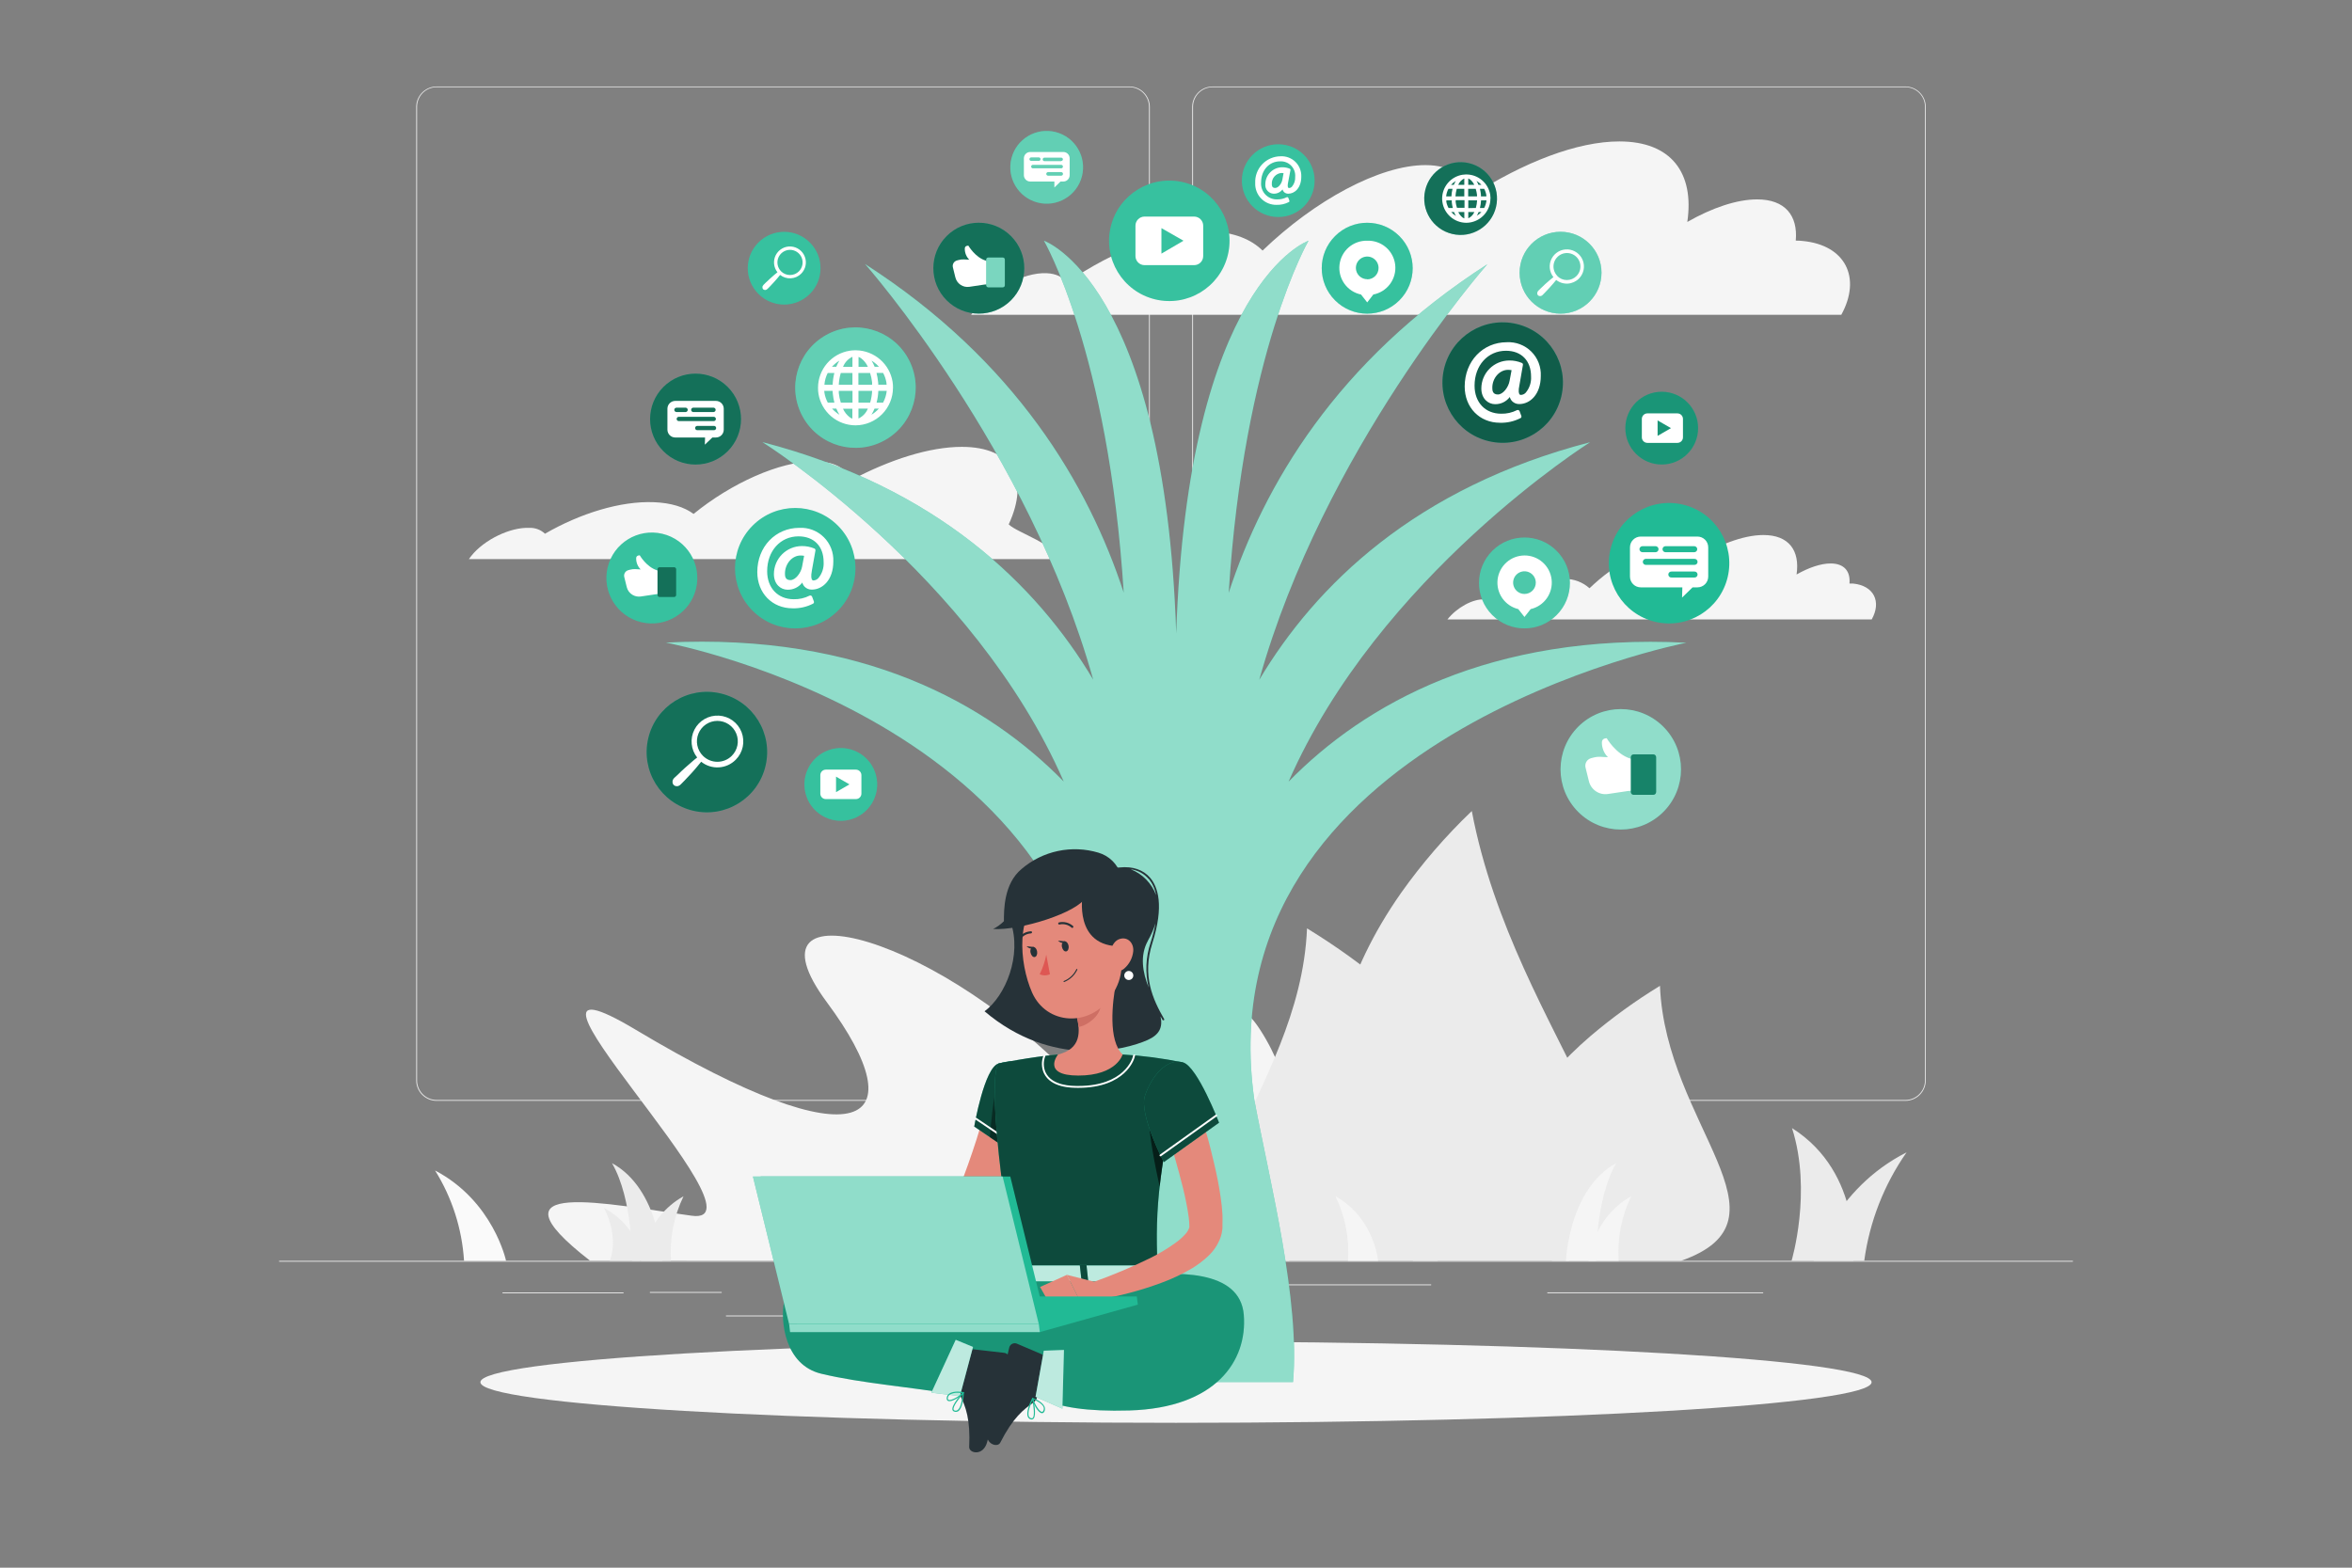 <svg width="750" height="500" viewBox="0 0 750 500" fill="none" xmlns="http://www.w3.org/2000/svg">
<rect x="0" y="0" width="750" height="500" fill="#808080" stroke="none"/>
<path d="M661 402.128H89V402.414H661V402.128Z" fill="#E6E6E6"/>
<path d="M198.835 412.207H160.237V412.493H198.835V412.207Z" fill="#E6E6E6"/>
<path d="M230.135 412.058H207.232V412.344H230.135V412.058Z" fill="#E6E6E6"/>
<path d="M339.936 419.563H231.497V419.849H339.936V419.563Z" fill="#E6E6E6"/>
<path d="M456.373 409.645H379.176V409.931H456.373V409.645Z" fill="#E6E6E6"/>
<path d="M562.239 412.184H493.404V412.47H562.239V412.184Z" fill="#E6E6E6"/>
<path d="M360.128 351.106H139.233C137.503 351.103 135.844 350.413 134.621 349.188C133.399 347.964 132.712 346.304 132.712 344.573V34.058C132.727 32.337 133.421 30.692 134.642 29.48C135.862 28.267 137.512 27.585 139.233 27.582H360.128C361.86 27.582 363.522 28.271 364.747 29.496C365.972 30.721 366.66 32.382 366.66 34.115V344.573C366.66 346.306 365.972 347.967 364.747 349.193C363.522 350.418 361.86 351.106 360.128 351.106ZM139.233 27.811C137.578 27.814 135.993 28.474 134.824 29.645C133.655 30.816 132.998 32.403 132.998 34.058V344.573C132.998 346.228 133.655 347.815 134.824 348.986C135.993 350.157 137.578 350.817 139.233 350.82H360.128C361.784 350.817 363.371 350.158 364.541 348.987C365.712 347.816 366.371 346.229 366.374 344.573V34.058C366.371 32.402 365.712 30.815 364.541 29.644C363.371 28.473 361.784 27.814 360.128 27.811H139.233Z" fill="#E6E6E6"/>
<path d="M607.587 351.106H386.68C384.949 351.103 383.289 350.414 382.065 349.189C380.84 347.965 380.151 346.305 380.148 344.573V34.058C380.166 32.336 380.862 30.691 382.085 29.479C383.307 28.267 384.959 27.585 386.68 27.582H607.587C609.305 27.588 610.952 28.271 612.171 29.483C613.389 30.696 614.081 32.339 614.096 34.058V344.573C614.096 346.302 613.411 347.96 612.191 349.184C610.971 350.409 609.315 351.1 607.587 351.106ZM386.68 27.811C385.025 27.814 383.438 28.473 382.267 29.644C381.096 30.815 380.437 32.402 380.434 34.058V344.573C380.437 346.229 381.096 347.816 382.267 348.987C383.438 350.158 385.025 350.817 386.68 350.82H607.587C609.242 350.817 610.829 350.158 612 348.987C613.171 347.816 613.83 346.229 613.833 344.573V34.058C613.83 32.402 613.171 30.815 612 29.644C610.829 28.473 609.242 27.814 607.587 27.811H386.68Z" fill="#E6E6E6"/>
<path d="M401.85 328.454C381.544 296.983 383.843 389.739 346.537 348.52C300.697 297.887 234.929 280.91 263.677 319.669C292.426 358.427 275.323 371.846 202.759 328.454C150.135 296.983 247.181 391.374 220.606 387.748C194.031 384.121 153.716 375.358 188.093 402.037L411.105 402.128C411.105 402.128 422.156 359.892 401.85 328.454Z" fill="#F5F5F5"/>
<path d="M500.279 402.128H450.664C424.81 384.316 410.418 336.611 446.786 284.765C453.45 275.369 460.996 266.631 469.323 258.67C483.085 331.486 542.39 380.529 500.279 402.128Z" fill="#EBEBEB"/>
<path d="M408.679 402.128H458.295C481.323 388.961 488.096 353.703 443.48 315.379C435.088 308.273 426.162 301.824 416.779 296.091C414.617 349.916 363.137 386.158 408.679 402.128Z" fill="#EBEBEB"/>
<path d="M536.029 402.128H494.994C475.947 391.237 470.341 362.088 507.246 330.376C514.184 324.496 521.566 319.161 529.326 314.417C531.11 358.942 573.701 388.915 536.029 402.128Z" fill="#EBEBEB"/>
<path d="M506.56 402.128C506.56 402.128 507.704 388.515 520.151 381.536C517.052 387.936 515.676 395.034 516.158 402.128H506.56Z" fill="#F5F5F5"/>
<path d="M439.441 402.128C439.441 402.128 438.297 388.515 425.851 381.536C428.95 387.936 430.326 395.034 429.843 402.128H439.441Z" fill="#F5F5F5"/>
<path d="M269.111 402.128C269.111 402.128 267.967 388.515 255.521 381.536C258.62 387.936 259.996 395.034 259.513 402.128H269.111Z" fill="#EBEBEB"/>
<path d="M161.369 402.128C161.369 402.128 157.365 383.115 138.741 373.322C144.158 382.011 147.331 391.91 147.973 402.128H161.369Z" fill="#FAFAFA"/>
<path d="M590.987 402.128C590.987 402.128 594.145 374.168 571.436 359.8C577.911 380.071 571.287 402.128 571.287 402.128H590.987Z" fill="#EBEBEB"/>
<path d="M578.369 402.128C578.369 402.128 584.775 379.248 607.964 367.534C600.772 377.825 596.144 389.686 594.465 402.128H578.369Z" fill="#EBEBEB"/>
<path d="M499.353 402.128C499.353 402.128 500.188 379.248 515.369 370.977C508.596 382.703 508.985 402.128 508.985 402.128H499.353Z" fill="#F5F5F5"/>
<path d="M344.936 402.128C345.231 399.827 346.048 397.624 347.325 395.687C348.602 393.749 350.305 392.13 352.303 390.951C350.62 394.424 349.874 398.278 350.141 402.128H344.936Z" fill="#EBEBEB"/>
<path d="M344.741 402.128C344.446 399.827 343.629 397.624 342.352 395.687C341.075 393.749 339.372 392.13 337.374 390.951C339.057 394.424 339.803 398.278 339.536 402.128H344.741Z" fill="#EBEBEB"/>
<path d="M341.057 402.128C341.057 402.128 341.515 389.738 349.729 385.231C346.057 391.592 346.297 402.128 346.297 402.128H341.057Z" fill="#EBEBEB"/>
<path d="M204.018 402.128C204.018 402.128 204.99 392.244 192.578 385.231C197.68 395.104 194.443 402.128 194.443 402.128H204.018Z" fill="#EBEBEB"/>
<path d="M204.372 402.128C204.372 402.128 205.516 388.515 217.963 381.536C214.864 387.936 213.488 395.034 213.971 402.128H204.372Z" fill="#EBEBEB"/>
<path d="M211.168 402.128C211.168 402.128 210.333 379.248 195.152 370.977C201.924 382.703 201.535 402.128 201.535 402.128H211.168Z" fill="#EBEBEB"/>
<path d="M150.238 177.355C154.368 172.139 162.685 168.1 168.828 168.352C169.737 168.321 170.643 168.471 171.493 168.793C172.344 169.115 173.122 169.603 173.782 170.228C185.005 163.73 197.92 159.726 208.582 160.172C214.005 160.39 218.226 161.728 221.166 163.913C233.213 154.098 248.622 147.142 259.719 147.142C266.045 147.142 270.015 149.43 271.388 153.148C283.755 146.57 296.453 142.521 306.703 142.521C323.028 142.521 328.336 152.817 321.655 167.242C324.332 169.954 337.214 173.763 336.687 178.316H149.518C149.746 177.996 149.975 177.687 150.238 177.355Z" fill="#F5F5F5"/>
<path d="M333.816 87.139C336.848 87.288 338.964 88.397 340.131 90.193C355.415 79.6 372.655 73.102 386.532 73.823C393.624 74.166 399.013 76.362 402.605 79.92C419.216 63.904 439.933 52.659 454.519 52.659C462.813 52.659 467.755 56.32 469.22 62.429C485.991 51.686 502.968 45.108 516.375 45.108C532.986 45.108 540.331 55.221 538.043 70.791C546.051 66.215 553.91 63.595 560.317 63.595C569.194 63.595 573.347 68.721 572.626 76.74C573.39 76.736 574.155 76.778 574.914 76.866C588.459 78.193 593.653 88.569 587.143 100.409H309.655C315.729 92.596 326.197 86.75 333.816 87.139Z" fill="#F5F5F5"/>
<path d="M473.315 191.174C473.91 191.151 474.501 191.273 475.037 191.53C475.574 191.788 476.039 192.172 476.393 192.65C483.852 187.491 492.249 184.322 499.021 184.642C501.912 184.623 504.707 185.684 506.857 187.617C514.957 179.837 525.058 174.323 532.163 174.323C536.213 174.323 538.615 176.108 539.336 179.082C547.515 173.854 555.786 170.64 562.319 170.64C570.43 170.64 573.999 175.57 572.889 183.224C576.79 181.016 580.623 179.712 583.746 179.712C588.07 179.712 590.106 182.205 589.752 186.118C590.129 186.118 590.507 186.118 590.896 186.118C597.497 186.77 600.048 191.838 596.845 197.558H461.555C464.518 193.817 469.62 190.969 473.315 191.174Z" fill="#F5F5F5"/>
<path d="M375 453.791C497.502 453.791 596.81 447.993 596.81 440.841C596.81 433.689 497.502 427.891 375 427.891C252.498 427.891 153.19 433.689 153.19 440.841C153.19 447.993 252.498 453.791 375 453.791Z" fill="#F5F5F5"/>
<path d="M258.246 93.745C262.776 89.214 262.776 81.87 258.246 77.339C253.716 72.809 246.371 72.809 241.841 77.339C237.311 81.87 237.311 89.214 241.841 93.745C246.371 98.275 253.716 98.275 258.246 93.745Z" fill="#21BA95"/>
<path opacity="0.1" d="M258.246 93.745C262.776 89.214 262.776 81.87 258.246 77.339C253.716 72.809 246.371 72.809 241.841 77.339C237.311 81.87 237.311 89.214 241.841 93.745C246.371 98.275 253.716 98.275 258.246 93.745Z" fill="white"/>
<path d="M270.858 261.455C277.083 259.939 280.9 253.664 279.383 247.439C277.867 241.214 271.592 237.398 265.367 238.914C259.143 240.43 255.326 246.705 256.842 252.93C258.358 259.154 264.634 262.971 270.858 261.455Z" fill="#21BA95"/>
<path opacity="0.2" d="M270.858 261.455C277.083 259.939 280.9 253.664 279.383 247.439C277.867 241.214 271.592 237.398 265.367 238.914C259.143 240.43 255.326 246.705 256.842 252.93C258.358 259.154 264.634 262.971 270.858 261.455Z" fill="#21BA95"/>
<g opacity="0.1">
<path d="M270.858 261.455C277.083 259.939 280.9 253.664 279.383 247.44C277.867 241.215 271.592 237.398 265.367 238.914C259.143 240.431 255.326 246.706 256.842 252.93C258.358 259.155 264.634 262.972 270.858 261.455Z" fill="white"/>
<path opacity="0.2" d="M270.858 261.455C277.083 259.939 280.9 253.664 279.383 247.44C277.867 241.215 271.592 237.398 265.367 238.914C259.143 240.431 255.326 246.706 256.842 252.93C258.358 259.155 264.634 262.972 270.858 261.455Z" fill="white"/>
</g>
<path d="M446.223 95.796C451.883 90.135 451.883 80.958 446.223 75.297C440.562 69.637 431.385 69.637 425.724 75.297C420.064 80.958 420.064 90.135 425.724 95.796C431.385 101.456 440.562 101.456 446.223 95.796Z" fill="#21BA95"/>
<path opacity="0.2" d="M446.223 95.796C451.883 90.135 451.883 80.958 446.223 75.297C440.562 69.637 431.385 69.637 425.724 75.297C420.064 80.958 420.064 90.135 425.724 95.796C431.385 101.456 440.562 101.456 446.223 95.796Z" fill="#21BA95"/>
<g opacity="0.1">
<path d="M446.223 95.795C451.883 90.135 451.883 80.957 446.223 75.297C440.562 69.636 431.385 69.636 425.724 75.297C420.064 80.957 420.064 90.135 425.724 95.795C431.385 101.455 440.562 101.456 446.223 95.795Z" fill="white"/>
<path opacity="0.2" d="M446.223 95.795C451.883 90.135 451.883 80.957 446.223 75.297C440.562 69.636 431.385 69.636 425.724 75.297C420.064 80.957 420.064 90.135 425.724 95.795C431.385 101.455 440.562 101.456 446.223 95.795Z" fill="white"/>
</g>
<path d="M497.625 100.032C504.834 100.032 510.678 94.188 510.678 86.979C510.678 79.77 504.834 73.926 497.625 73.926C490.416 73.926 484.572 79.77 484.572 86.979C484.572 94.188 490.416 100.032 497.625 100.032Z" fill="#21BA95"/>
<path opacity="0.2" d="M497.625 100.032C504.834 100.032 510.678 94.188 510.678 86.979C510.678 79.77 504.834 73.926 497.625 73.926C490.416 73.926 484.572 79.77 484.572 86.979C484.572 94.188 490.416 100.032 497.625 100.032Z" fill="#21BA95"/>
<g opacity="0.3">
<path d="M497.625 100.032C504.834 100.032 510.678 94.188 510.678 86.979C510.678 79.77 504.834 73.926 497.625 73.926C490.416 73.926 484.572 79.77 484.572 86.979C484.572 94.188 490.416 100.032 497.625 100.032Z" fill="white"/>
<path opacity="0.2" d="M497.625 100.032C504.834 100.032 510.678 94.188 510.678 86.979C510.678 79.77 504.834 73.926 497.625 73.926C490.416 73.926 484.572 79.77 484.572 86.979C484.572 94.188 490.416 100.032 497.625 100.032Z" fill="white"/>
</g>
<path d="M282.185 140.379C291.437 135.189 294.73 123.482 289.54 114.23C284.35 104.978 272.643 101.685 263.391 106.875C254.139 112.065 250.846 123.772 256.036 133.024C261.226 142.276 272.933 145.569 282.185 140.379Z" fill="#21BA95"/>
<path opacity="0.2" d="M282.185 140.379C291.437 135.189 294.73 123.482 289.54 114.23C284.35 104.978 272.643 101.685 263.391 106.875C254.139 112.065 250.846 123.772 256.036 133.024C261.226 142.276 272.933 145.569 282.185 140.379Z" fill="#21BA95"/>
<g opacity="0.3">
<path d="M282.185 140.379C291.437 135.189 294.73 123.482 289.54 114.23C284.35 104.978 272.643 101.685 263.391 106.875C254.139 112.065 250.846 123.772 256.036 133.024C261.226 142.276 272.933 145.569 282.185 140.379Z" fill="white"/>
<path opacity="0.2" d="M282.185 140.379C291.437 135.189 294.73 123.482 289.54 114.23C284.35 104.978 272.643 101.685 263.391 106.875C254.139 112.065 250.846 123.772 256.036 133.024C261.226 142.276 272.933 145.569 282.185 140.379Z" fill="white"/>
</g>
<path d="M345.005 56.236C346.593 50.029 342.849 43.711 336.642 42.123C330.435 40.535 324.116 44.279 322.529 50.486C320.941 56.693 324.685 63.011 330.892 64.599C337.099 66.187 343.417 62.443 345.005 56.236Z" fill="#21BA95"/>
<path opacity="0.2" d="M345.005 56.236C346.593 50.029 342.849 43.711 336.642 42.123C330.435 40.535 324.116 44.279 322.529 50.486C320.941 56.693 324.685 63.011 330.892 64.599C337.099 66.187 343.417 62.443 345.005 56.236Z" fill="#21BA95"/>
<g opacity="0.3">
<path d="M345.005 56.236C346.593 50.029 342.849 43.711 336.642 42.123C330.435 40.535 324.116 44.279 322.529 50.486C320.941 56.693 324.685 63.011 330.892 64.599C337.099 66.187 343.417 62.443 345.005 56.236Z" fill="white"/>
<path opacity="0.2" d="M345.005 56.236C346.593 50.029 342.849 43.711 336.642 42.123C330.435 40.535 324.116 44.279 322.529 50.486C320.941 56.693 324.685 63.011 330.892 64.599C337.099 66.187 343.417 62.443 345.005 56.236Z" fill="white"/>
</g>
<path d="M267.169 194.8C274.67 187.299 274.67 175.137 267.169 167.636C259.668 160.135 247.506 160.135 240.005 167.636C232.504 175.137 232.504 187.299 240.005 194.8C247.506 202.301 259.668 202.301 267.169 194.8Z" fill="#21BA95"/>
<path opacity="0.1" d="M267.169 194.8C274.67 187.299 274.67 175.137 267.169 167.636C259.668 160.135 247.506 160.135 240.005 167.636C232.504 175.137 232.504 187.299 240.005 194.8C247.506 202.301 259.668 202.301 267.169 194.8Z" fill="white"/>
<path d="M407.604 69.213C414.011 69.213 419.204 64.019 419.204 57.613C419.204 51.206 414.011 46.013 407.604 46.013C401.197 46.013 396.004 51.206 396.004 57.613C396.004 64.019 401.197 69.213 407.604 69.213Z" fill="#21BA95"/>
<path opacity="0.1" d="M407.604 69.213C414.011 69.213 419.204 64.019 419.204 57.613C419.204 51.206 414.011 46.013 407.604 46.013C401.197 46.013 396.004 51.206 396.004 57.613C396.004 64.019 401.197 69.213 407.604 69.213Z" fill="white"/>
<path d="M391.514 81.389C394.044 71.087 387.744 60.684 377.442 58.154C367.14 55.624 356.737 61.924 354.207 72.226C351.677 82.528 357.977 92.93 368.279 95.461C378.581 97.991 388.983 91.691 391.514 81.389Z" fill="#21BA95"/>
<path opacity="0.1" d="M391.514 81.389C394.044 71.087 387.744 60.684 377.442 58.154C367.14 55.624 356.737 61.924 354.207 72.226C351.677 82.528 357.977 92.93 368.279 95.461C378.581 97.991 388.983 91.691 391.514 81.389Z" fill="white"/>
<path d="M244.114 244.252C246.535 233.923 240.124 223.588 229.796 221.168C219.468 218.747 209.133 225.158 206.712 235.486C204.292 245.814 210.702 256.149 221.03 258.57C231.359 260.99 241.694 254.58 244.114 244.252Z" fill="#21BA95"/>
<path opacity="0.4" d="M244.114 244.252C246.535 233.923 240.124 223.588 229.796 221.168C219.468 218.747 209.133 225.158 206.712 235.486C204.292 245.814 210.702 256.149 221.03 258.57C231.359 260.99 241.694 254.58 244.114 244.252Z" fill="black"/>
<path d="M477.053 65.98C478.518 59.743 474.65 53.499 468.413 52.034C462.176 50.569 455.932 54.437 454.467 60.674C453.002 66.911 456.87 73.154 463.107 74.62C469.344 76.085 475.588 72.217 477.053 65.98Z" fill="#21BA95"/>
<path opacity="0.4" d="M477.053 65.98C478.518 59.743 474.65 53.499 468.413 52.034C462.176 50.569 455.932 54.437 454.467 60.674C453.002 66.911 456.87 73.154 463.107 74.62C469.344 76.085 475.588 72.217 477.053 65.98Z" fill="black"/>
<path d="M232.047 143.915C237.707 138.255 237.707 129.077 232.047 123.417C226.386 117.756 217.209 117.756 211.548 123.417C205.888 129.077 205.888 138.255 211.548 143.915C217.209 149.576 226.386 149.576 232.047 143.915Z" fill="#21BA95"/>
<path opacity="0.4" d="M232.047 143.915C237.707 138.255 237.707 129.077 232.047 123.417C226.386 117.756 217.209 117.756 211.548 123.417C205.888 129.077 205.888 138.255 211.548 143.915C217.209 149.576 226.386 149.576 232.047 143.915Z" fill="black"/>
<path d="M234.608 242.311C235.733 241.186 236.508 239.76 236.841 238.204C237.174 236.649 237.049 235.03 236.483 233.544C235.917 232.057 234.933 230.766 233.649 229.826C232.366 228.886 230.838 228.337 229.25 228.245C227.662 228.154 226.081 228.523 224.698 229.309C223.315 230.096 222.189 231.265 221.456 232.677C220.722 234.088 220.413 235.682 220.564 237.266C220.716 238.849 221.322 240.355 222.31 241.602C221.75 242.037 221.166 242.483 220.674 242.941C219.908 243.593 219.153 244.268 218.386 244.943C217.62 245.618 216.911 246.315 216.19 247.025L215.046 248.077C214.854 248.25 214.698 248.46 214.588 248.695C214.526 248.821 214.484 248.956 214.462 249.095C214.438 249.258 214.438 249.424 214.462 249.587C214.49 249.881 214.62 250.156 214.829 250.365C215.037 250.574 215.312 250.703 215.606 250.731C215.774 250.75 215.943 250.75 216.11 250.731C216.247 250.698 216.381 250.652 216.51 250.594C216.74 250.481 216.945 250.326 217.117 250.136L218.18 249.061C218.878 248.34 219.565 247.597 220.251 246.864C220.937 246.132 221.601 245.354 222.253 244.576C222.711 244.039 223.157 243.501 223.592 242.952C225.183 244.225 227.189 244.864 229.223 244.745C231.257 244.627 233.175 243.76 234.608 242.311ZM224.175 241.087C223.253 240.179 222.622 239.018 222.363 237.75C222.103 236.482 222.227 235.166 222.717 233.969C223.208 232.772 224.044 231.748 225.118 231.027C226.192 230.306 227.457 229.921 228.751 229.921C230.045 229.921 231.31 230.306 232.384 231.027C233.458 231.748 234.294 232.772 234.785 233.969C235.275 235.166 235.399 236.482 235.139 237.75C234.88 239.018 234.249 240.179 233.327 241.087C232.109 242.292 230.464 242.967 228.751 242.967C227.038 242.967 225.394 242.292 224.175 241.087Z" fill="white"/>
<path d="M503.483 88.855C504.227 88.111 504.74 87.168 504.961 86.138C505.181 85.109 505.099 84.038 504.724 83.054C504.35 82.07 503.699 81.216 502.85 80.594C502.001 79.972 500.99 79.609 499.939 79.548C498.888 79.487 497.842 79.732 496.927 80.252C496.012 80.773 495.267 81.547 494.782 82.481C494.297 83.415 494.092 84.469 494.193 85.517C494.293 86.565 494.695 87.561 495.349 88.386C494.983 88.672 494.628 88.958 494.273 89.267C493.919 89.576 493.255 90.136 492.763 90.583L491.311 91.956C491.07 92.184 490.841 92.424 490.601 92.665C490.474 92.775 490.372 92.911 490.304 93.065C490.213 93.25 490.173 93.455 490.189 93.66C490.205 93.858 490.291 94.044 490.431 94.184C490.572 94.325 490.758 94.411 490.956 94.427C491.066 94.445 491.178 94.445 491.288 94.427L491.551 94.335C491.702 94.263 491.838 94.162 491.951 94.038L492.649 93.317C493.118 92.848 493.576 92.356 494.022 91.864C494.468 91.372 494.914 90.88 495.349 90.365C495.784 89.85 495.944 89.656 496.23 89.29C497.282 90.118 498.602 90.531 499.939 90.451C501.276 90.371 502.537 89.803 503.483 88.855ZM496.619 88.032C496.019 87.429 495.611 86.663 495.447 85.829C495.283 84.995 495.369 84.131 495.695 83.346C496.022 82.562 496.573 81.891 497.28 81.419C497.987 80.948 498.818 80.696 499.667 80.696C500.517 80.696 501.348 80.948 502.055 81.419C502.762 81.891 503.313 82.562 503.639 83.346C503.966 84.131 504.052 84.995 503.888 85.829C503.723 86.663 503.316 87.429 502.716 88.032C502.316 88.44 501.838 88.765 501.31 88.986C500.783 89.208 500.217 89.322 499.645 89.322C499.072 89.322 498.506 89.208 497.979 88.986C497.451 88.765 496.973 88.44 496.573 88.032H496.619Z" fill="white"/>
<path d="M255.486 87.277C256.179 86.584 256.656 85.705 256.861 84.747C257.065 83.789 256.988 82.792 256.639 81.877C256.29 80.962 255.684 80.167 254.894 79.588C254.103 79.009 253.162 78.671 252.184 78.615C251.206 78.559 250.233 78.787 249.381 79.272C248.53 79.756 247.837 80.476 247.385 81.346C246.934 82.215 246.744 83.197 246.837 84.172C246.931 85.147 247.304 86.074 247.913 86.842C247.57 87.105 247.238 87.379 246.906 87.665C246.575 87.951 245.968 88.478 245.511 88.901C245.053 89.324 244.595 89.748 244.149 90.171C243.932 90.388 243.715 90.617 243.486 90.834C243.373 90.939 243.28 91.063 243.211 91.201C243.173 91.28 243.146 91.365 243.131 91.452C243.113 91.554 243.113 91.659 243.131 91.761C243.142 91.946 243.22 92.12 243.351 92.251C243.482 92.381 243.656 92.459 243.84 92.47C243.943 92.489 244.047 92.489 244.149 92.47C244.237 92.456 244.321 92.429 244.401 92.39C244.538 92.321 244.663 92.228 244.767 92.116L245.431 91.452C245.854 91.006 246.289 90.548 246.7 90.091C247.112 89.633 247.536 89.164 247.936 88.695C248.336 88.226 248.496 88.032 248.76 87.688C249.736 88.456 250.961 88.838 252.201 88.763C253.441 88.687 254.611 88.158 255.486 87.277ZM249.057 86.522C248.501 85.958 248.125 85.242 247.975 84.465C247.824 83.688 247.907 82.883 248.213 82.153C248.519 81.422 249.033 80.799 249.692 80.36C250.351 79.922 251.125 79.688 251.917 79.688C252.709 79.688 253.483 79.922 254.142 80.36C254.801 80.799 255.316 81.422 255.621 82.153C255.927 82.883 256.01 83.688 255.86 84.465C255.709 85.242 255.333 85.958 254.777 86.522C254.403 86.901 253.958 87.202 253.467 87.407C252.976 87.613 252.449 87.718 251.917 87.718C251.385 87.718 250.858 87.613 250.367 87.407C249.876 87.202 249.431 86.901 249.057 86.522Z" fill="white"/>
<path d="M260.028 175.582C260.049 175.457 260.029 175.328 259.971 175.215C259.914 175.101 259.821 175.01 259.708 174.953C258.438 174.415 257.071 174.146 255.692 174.163C253.329 174.169 251.064 175.112 249.393 176.784C247.723 178.457 246.784 180.723 246.781 183.087C246.781 186.37 248.977 188.086 251.151 188.086C252.056 188.102 252.952 187.903 253.766 187.505C254.579 187.107 255.286 186.522 255.83 185.798C255.967 186.294 256.222 186.749 256.573 187.125C256.872 187.426 257.229 187.664 257.622 187.823C258.015 187.982 258.437 188.06 258.861 188.051C262.293 188.051 265.725 184.974 265.725 179.105C265.791 177.671 265.556 176.238 265.035 174.9C264.514 173.562 263.719 172.347 262.701 171.335C261.683 170.322 260.464 169.533 259.123 169.02C257.782 168.506 256.349 168.278 254.914 168.352C247.261 168.352 241.484 174.415 241.484 182.446C241.484 189.15 246.209 194.012 252.729 194.012C254.997 194.083 257.245 193.575 259.262 192.536C259.384 192.47 259.479 192.362 259.527 192.231C259.576 192.1 259.575 191.957 259.525 191.827L258.964 190.317C258.936 190.239 258.892 190.169 258.835 190.11C258.778 190.05 258.709 190.004 258.632 189.973C258.558 189.937 258.475 189.918 258.392 189.918C258.309 189.918 258.227 189.937 258.152 189.973C256.595 190.765 254.865 191.158 253.118 191.117C248.039 191.117 244.63 187.525 244.63 182.183C244.63 175.731 248.84 171.063 254.628 171.063C259.536 171.063 262.636 174.198 262.636 179.254C262.758 181.13 262.147 182.98 260.932 184.414C260.538 184.836 259.998 185.093 259.422 185.134C259.334 185.14 259.247 185.124 259.167 185.088C259.088 185.052 259.018 184.997 258.964 184.928C258.77 184.677 258.495 183.956 258.907 181.862L260.028 175.582ZM255.269 177.172C255.653 177.168 256.036 177.203 256.413 177.275L255.772 180.707C255.418 182.698 253.702 185.02 252.032 185.02C250.361 185.02 250.304 183.727 250.304 182.938C250.304 179.815 252.592 177.172 255.269 177.172Z" fill="white"/>
<path d="M411.505 54.204C411.522 54.128 411.512 54.049 411.476 53.98C411.441 53.911 411.382 53.857 411.311 53.826C410.545 53.498 409.719 53.334 408.885 53.346C407.454 53.349 406.083 53.919 405.071 54.931C404.059 55.943 403.489 57.314 403.486 58.745C403.448 59.12 403.487 59.499 403.602 59.858C403.716 60.218 403.903 60.55 404.151 60.834C404.398 61.118 404.702 61.348 405.042 61.51C405.382 61.673 405.752 61.763 406.128 61.777C406.676 61.793 407.219 61.678 407.712 61.441C408.206 61.204 408.635 60.852 408.965 60.416C409.048 60.715 409.201 60.989 409.412 61.217C409.593 61.401 409.811 61.545 410.051 61.642C410.291 61.738 410.549 61.784 410.807 61.777C412.866 61.777 414.949 59.912 414.949 56.355C414.985 55.486 414.839 54.62 414.522 53.811C414.205 53.002 413.722 52.268 413.106 51.655C412.489 51.043 411.751 50.566 410.94 50.254C410.129 49.942 409.262 49.803 408.393 49.845C407.292 49.847 406.202 50.072 405.189 50.507C404.177 50.942 403.263 51.577 402.503 52.374C401.743 53.172 401.152 54.115 400.767 55.147C400.381 56.179 400.209 57.279 400.26 58.38C400.222 59.287 400.37 60.193 400.695 61.042C401.02 61.891 401.514 62.664 402.148 63.316C402.782 63.967 403.542 64.481 404.382 64.829C405.222 65.176 406.123 65.348 407.032 65.335C408.406 65.382 409.769 65.075 410.99 64.443C411.066 64.406 411.125 64.342 411.157 64.264C411.188 64.186 411.19 64.099 411.162 64.019L410.819 63.104C410.802 63.056 410.775 63.013 410.74 62.977C410.704 62.942 410.661 62.915 410.613 62.898C410.568 62.876 410.519 62.865 410.47 62.865C410.42 62.865 410.371 62.876 410.327 62.898C409.381 63.377 408.332 63.617 407.272 63.596C406.568 63.618 405.867 63.491 405.216 63.223C404.565 62.955 403.977 62.552 403.492 62.041C403.007 61.53 402.636 60.922 402.402 60.258C402.168 59.593 402.077 58.887 402.136 58.185C402.136 54.284 404.687 51.458 408.188 51.458C408.841 51.422 409.496 51.526 410.106 51.764C410.716 52.001 411.268 52.367 411.725 52.837C412.181 53.307 412.532 53.869 412.753 54.486C412.973 55.102 413.059 55.759 413.004 56.412C413.078 57.547 412.709 58.666 411.974 59.535C411.858 59.664 411.717 59.769 411.56 59.844C411.403 59.919 411.233 59.961 411.059 59.97C411.007 59.974 410.955 59.966 410.908 59.946C410.86 59.926 410.818 59.895 410.784 59.855C410.659 59.706 410.498 59.26 410.784 57.99L411.505 54.204ZM408.634 55.165C408.857 55.164 409.079 55.187 409.297 55.233L408.908 57.327C408.691 58.54 407.661 59.947 406.62 59.947C405.579 59.947 405.556 59.146 405.556 58.677C405.509 57.806 405.804 56.95 406.379 56.294C406.955 55.638 407.764 55.232 408.634 55.165Z" fill="white"/>
<path d="M497.862 126.465C500.317 116.145 493.941 105.789 483.621 103.334C473.3 100.879 462.944 107.255 460.489 117.575C458.034 127.896 464.411 138.252 474.731 140.707C485.051 143.161 495.407 136.785 497.862 126.465Z" fill="#21BA95"/>
<path opacity="0.5" d="M497.862 126.465C500.317 116.145 493.941 105.789 483.621 103.334C473.3 100.879 462.944 107.255 460.489 117.575C458.034 127.896 464.411 138.252 474.731 140.707C485.051 143.161 495.407 136.785 497.862 126.465Z" fill="black"/>
<path d="M485.625 116.391C485.652 116.266 485.634 116.134 485.576 116.02C485.518 115.905 485.422 115.814 485.304 115.762C484.035 115.223 482.668 114.954 481.289 114.973C478.923 114.976 476.655 115.917 474.983 117.59C473.31 119.262 472.369 121.53 472.366 123.896C472.366 127.191 474.574 128.907 476.747 128.907C477.655 128.925 478.553 128.727 479.369 128.329C480.184 127.931 480.893 127.345 481.438 126.619C481.567 127.115 481.819 127.572 482.17 127.946C482.469 128.247 482.825 128.484 483.219 128.644C483.612 128.803 484.034 128.881 484.458 128.872C487.89 128.872 491.322 125.795 491.322 119.915C491.389 118.478 491.155 117.044 490.634 115.703C490.114 114.363 489.318 113.146 488.298 112.132C487.279 111.118 486.058 110.329 484.715 109.815C483.372 109.301 481.936 109.075 480.5 109.15C472.835 109.15 467.058 115.224 467.058 123.267C467.058 129.971 471.782 134.833 478.315 134.833C480.582 134.904 482.83 134.396 484.847 133.357C484.973 133.297 485.071 133.192 485.122 133.062C485.173 132.933 485.173 132.788 485.121 132.659L484.561 131.137C484.532 131.06 484.487 130.99 484.427 130.932C484.368 130.875 484.296 130.832 484.218 130.806C484.142 130.772 484.06 130.754 483.977 130.754C483.895 130.754 483.813 130.772 483.737 130.806C482.177 131.6 480.443 131.994 478.692 131.95C473.624 131.95 470.204 128.358 470.204 123.004C470.204 116.551 474.414 111.872 480.214 111.872C485.121 111.872 488.222 115.019 488.222 120.075C488.338 121.953 487.728 123.805 486.517 125.246C486.124 125.674 485.577 125.93 484.996 125.955C484.909 125.962 484.823 125.948 484.743 125.914C484.663 125.88 484.593 125.828 484.538 125.761C484.343 125.509 484.069 124.777 484.538 122.683L485.625 116.391ZM480.866 117.959C481.25 117.955 481.633 117.989 482.01 118.062L481.369 121.494C481.014 123.496 479.298 125.818 477.628 125.818C475.958 125.818 475.866 124.502 475.866 123.713C475.832 120.624 478.143 117.959 480.866 117.959Z" fill="white"/>
<path d="M284.761 123.678C284.761 123.678 284.761 123.678 284.761 123.61C284.766 122.993 284.72 122.377 284.624 121.768C284.171 119.009 282.769 116.495 280.659 114.661C278.549 112.827 275.864 111.788 273.07 111.724H272.475C271.942 111.74 271.411 111.789 270.885 111.872C268.093 112.329 265.554 113.76 263.718 115.911C261.881 118.061 260.866 120.793 260.852 123.621C260.852 123.621 260.852 123.621 260.852 123.678C260.852 123.736 260.852 123.678 260.852 123.759C260.847 124.375 260.892 124.991 260.989 125.6C261.448 128.398 262.884 130.943 265.041 132.784C267.198 134.625 269.937 135.642 272.772 135.656H272.829C275.995 135.638 279.025 134.368 281.259 132.124C283.492 129.88 284.747 126.844 284.75 123.678H284.761ZM281.615 128.415H279.522C279.842 127.184 280.03 125.922 280.082 124.651H282.759C282.626 125.953 282.238 127.217 281.615 128.369V128.415ZM263.963 118.954H266.057C265.746 120.186 265.562 121.447 265.508 122.717H262.888C262.986 121.388 263.351 120.092 263.963 118.908V118.954ZM278.092 122.008C278.092 122.248 278.092 122.477 278.092 122.717H273.722V118.954H277.451C277.763 119.933 277.977 120.941 278.092 121.962V122.008ZM273.767 117.009V113.84C274.052 113.94 274.321 114.079 274.568 114.252C275.517 114.972 276.269 115.92 276.753 117.009H273.767ZM271.823 113.84V117.009H268.825C269.374 115.592 270.448 114.441 271.823 113.794V113.84ZM271.823 118.954V122.717H267.464C267.534 121.443 267.749 120.18 268.105 118.954H271.823ZM262.899 125.291C262.865 125.079 262.842 124.865 262.831 124.651H265.508C265.508 124.948 265.508 125.234 265.565 125.532C265.652 126.505 265.82 127.469 266.068 128.415H263.963C263.428 127.427 263.064 126.355 262.888 125.246L262.899 125.291ZM267.475 125.36C267.475 125.12 267.475 124.891 267.475 124.651H271.845V128.415H268.116C267.795 127.406 267.576 126.367 267.464 125.314L267.475 125.36ZM271.8 130.359V133.517C271.515 133.423 271.245 133.288 270.999 133.116C270.05 132.397 269.298 131.448 268.814 130.359H271.8ZM273.745 133.517V130.314H276.742C276.188 131.706 275.124 132.835 273.767 133.471L273.745 133.517ZM273.745 128.415V124.651H278.103C278.043 125.926 277.831 127.189 277.474 128.415H273.745ZM280.059 122.695C280.059 122.397 280.059 122.1 280.002 121.814C279.911 120.841 279.743 119.877 279.499 118.931H281.604C282.127 119.906 282.487 120.962 282.668 122.054C282.668 122.271 282.668 122.477 282.736 122.695H280.059ZM280.242 116.975H278.904C278.632 116.296 278.302 115.642 277.92 115.018C278.172 115.179 278.435 115.339 278.675 115.522C279.257 115.942 279.79 116.426 280.265 116.963L280.242 116.975ZM267.658 115.03C267.278 115.65 266.949 116.301 266.675 116.975H265.29C265.984 116.206 266.79 115.546 267.681 115.018L267.658 115.03ZM265.302 130.325H266.686C266.958 131.006 267.291 131.661 267.681 132.281C266.8 131.75 266.005 131.086 265.325 130.314L265.302 130.325ZM277.886 132.27C278.266 131.649 278.595 130.999 278.87 130.325H280.242C279.565 131.082 278.778 131.733 277.909 132.258L277.886 132.27Z" fill="white"/>
<path d="M475.294 63.276C475.285 62.893 475.255 62.511 475.203 62.132C474.914 60.349 474.01 58.724 472.647 57.538C471.285 56.353 469.55 55.683 467.744 55.645H467.355C467.014 55.653 466.674 55.684 466.337 55.736C464.535 56.031 462.896 56.955 461.711 58.343C460.525 59.732 459.87 61.496 459.862 63.321C459.861 63.704 459.892 64.087 459.953 64.465C460.226 66.289 461.141 67.955 462.534 69.163C463.927 70.371 465.706 71.042 467.55 71.055C467.96 71.055 468.369 71.02 468.774 70.952C470.575 70.658 472.213 69.736 473.4 68.35C474.587 66.964 475.246 65.203 475.26 63.379L475.294 63.276ZM473.27 66.33H471.92C472.122 65.532 472.241 64.716 472.274 63.893H474.002C473.924 64.746 473.675 65.575 473.27 66.33ZM461.83 60.221H463.179C462.982 61.016 462.863 61.828 462.825 62.646H461.143C461.222 61.797 461.471 60.972 461.875 60.221H461.83ZM470.982 62.189C470.982 62.349 470.982 62.498 470.982 62.646H468.167V60.221H470.57C470.775 60.861 470.916 61.521 470.993 62.189H470.982ZM468.19 58.963V56.915C468.373 56.984 468.546 57.076 468.705 57.189C469.317 57.651 469.802 58.261 470.112 58.963H468.19ZM466.932 56.926V58.963H464.998C465.362 58.06 466.058 57.331 466.943 56.926H466.932ZM466.932 60.221V62.646H464.118C464.161 61.825 464.3 61.011 464.529 60.221H466.932ZM461.212 64.305C461.212 64.168 461.212 64.031 461.212 63.893H462.939V64.465C463 65.095 463.111 65.718 463.271 66.33H461.91C461.556 65.701 461.312 65.016 461.189 64.305H461.212ZM464.186 64.305C464.186 64.156 464.186 64.008 464.186 63.847H467V66.284H464.598C464.388 65.656 464.242 65.008 464.163 64.351L464.186 64.305ZM466.943 67.623V69.671C466.763 69.601 466.59 69.513 466.428 69.407C465.817 68.94 465.333 68.326 465.021 67.623H466.943ZM468.202 69.671V67.623H470.135C469.765 68.509 469.075 69.224 468.202 69.625V69.671ZM468.202 66.376V63.893H471.016C470.976 64.718 470.841 65.536 470.615 66.33L468.202 66.376ZM472.24 62.646V62.074C472.178 61.45 472.071 60.83 471.92 60.221H473.27C473.615 60.847 473.847 61.528 473.956 62.234C473.956 62.372 473.956 62.509 473.956 62.646H472.24ZM472.366 58.963H471.462C471.289 58.526 471.079 58.105 470.833 57.704L471.325 58.025C471.715 58.298 472.076 58.613 472.4 58.963H472.366ZM464.232 57.716C463.982 58.112 463.768 58.529 463.591 58.963H462.699C463.143 58.471 463.66 58.05 464.232 57.716ZM462.756 67.623H463.648C463.825 68.064 464.039 68.489 464.289 68.892C463.716 68.55 463.199 68.122 462.756 67.623ZM470.879 68.881C471.122 68.48 471.333 68.059 471.508 67.623H472.4C471.957 68.101 471.444 68.51 470.879 68.835V68.881Z" fill="white"/>
<path d="M550.914 184.074C553.369 173.754 546.993 163.398 536.672 160.943C526.352 158.488 515.996 164.864 513.541 175.185C511.086 185.505 517.462 195.861 527.783 198.316C538.103 200.771 548.459 194.395 550.914 184.074Z" fill="#21BA95"/>
<path d="M541.28 171.132H523.194C522.284 171.132 521.411 171.493 520.767 172.137C520.123 172.781 519.762 173.654 519.762 174.564V183.899C519.762 184.809 520.123 185.682 520.767 186.326C521.411 186.969 522.284 187.331 523.194 187.331H536.464L536.373 190.591L539.725 187.331H541.28C542.191 187.331 543.064 186.969 543.707 186.326C544.351 185.682 544.712 184.809 544.712 183.899V174.587C544.715 174.134 544.629 173.685 544.458 173.266C544.287 172.847 544.034 172.466 543.715 172.145C543.396 171.824 543.017 171.569 542.599 171.395C542.181 171.221 541.733 171.132 541.28 171.132ZM522.782 175.159C522.785 174.903 522.889 174.658 523.071 174.479C523.253 174.299 523.498 174.198 523.754 174.198H527.907C528.162 174.198 528.406 174.299 528.587 174.479C528.767 174.659 528.868 174.904 528.868 175.159C528.868 175.414 528.767 175.658 528.587 175.838C528.406 176.018 528.162 176.12 527.907 176.12H523.72C523.47 176.111 523.233 176.006 523.059 175.827C522.884 175.648 522.785 175.409 522.782 175.159ZM540.251 184.196H533.055C532.921 184.211 532.785 184.197 532.657 184.156C532.528 184.115 532.41 184.047 532.309 183.957C532.208 183.867 532.128 183.756 532.073 183.633C532.018 183.51 531.989 183.376 531.989 183.241C531.989 183.106 532.018 182.973 532.073 182.849C532.128 182.726 532.208 182.616 532.309 182.526C532.41 182.435 532.528 182.367 532.657 182.326C532.785 182.285 532.921 182.271 533.055 182.286H540.251C540.385 182.271 540.521 182.285 540.649 182.326C540.778 182.367 540.896 182.435 540.997 182.526C541.098 182.616 541.178 182.726 541.233 182.849C541.288 182.973 541.317 183.106 541.317 183.241C541.317 183.376 541.288 183.51 541.233 183.633C541.178 183.756 541.098 183.867 540.997 183.957C540.896 184.047 540.778 184.115 540.649 184.156C540.521 184.197 540.385 184.211 540.251 184.196ZM540.251 180.158H524.715C524.48 180.132 524.263 180.02 524.104 179.844C523.946 179.668 523.859 179.44 523.859 179.203C523.859 178.966 523.946 178.738 524.104 178.561C524.263 178.385 524.48 178.273 524.715 178.248H540.251C540.385 178.233 540.521 178.247 540.649 178.288C540.778 178.329 540.896 178.397 540.997 178.487C541.098 178.577 541.178 178.688 541.233 178.811C541.288 178.934 541.317 179.068 541.317 179.203C541.317 179.338 541.288 179.471 541.233 179.595C541.178 179.718 541.098 179.828 540.997 179.918C540.896 180.008 540.778 180.076 540.649 180.118C540.521 180.159 540.385 180.173 540.251 180.158ZM540.251 176.12H531.099C530.844 176.12 530.6 176.018 530.419 175.838C530.239 175.658 530.138 175.414 530.138 175.159C530.138 174.904 530.239 174.659 530.419 174.479C530.6 174.299 530.844 174.198 531.099 174.198H540.251C540.506 174.198 540.75 174.299 540.93 174.479C541.111 174.659 541.212 174.904 541.212 175.159C541.212 175.414 541.111 175.658 540.93 175.838C540.75 176.018 540.506 176.12 540.251 176.12Z" fill="white"/>
<path d="M228.282 127.865H215.309C214.652 127.868 214.022 128.131 213.557 128.596C213.092 129.061 212.83 129.69 212.827 130.348V137.052C212.83 137.709 213.092 138.339 213.557 138.804C214.022 139.269 214.652 139.531 215.309 139.534H224.827L224.758 141.822L227.161 139.534H228.305C228.962 139.531 229.592 139.269 230.057 138.804C230.522 138.339 230.784 137.709 230.787 137.052V130.348C230.786 130.02 230.72 129.696 230.593 129.394C230.466 129.092 230.281 128.818 230.049 128.588C229.816 128.357 229.54 128.175 229.237 128.051C228.934 127.927 228.609 127.864 228.282 127.865ZM215.012 130.725C215.012 130.54 215.085 130.363 215.216 130.232C215.347 130.101 215.524 130.027 215.709 130.027H218.695C218.864 130.049 219.018 130.131 219.13 130.259C219.242 130.386 219.304 130.55 219.304 130.72C219.304 130.889 219.242 131.053 219.13 131.18C219.018 131.308 218.864 131.39 218.695 131.412H215.709C215.526 131.412 215.351 131.34 215.22 131.211C215.089 131.083 215.015 130.908 215.012 130.725ZM227.596 137.2H222.425C222.328 137.213 222.23 137.205 222.136 137.176C222.043 137.148 221.957 137.1 221.883 137.035C221.81 136.971 221.751 136.892 221.711 136.803C221.671 136.714 221.65 136.617 221.65 136.52C221.65 136.422 221.671 136.326 221.711 136.237C221.751 136.148 221.81 136.068 221.883 136.004C221.957 135.94 222.043 135.891 222.136 135.863C222.23 135.835 222.328 135.826 222.425 135.839H227.596C227.692 135.826 227.791 135.835 227.884 135.863C227.977 135.891 228.064 135.94 228.137 136.004C228.21 136.068 228.269 136.148 228.309 136.237C228.35 136.326 228.37 136.422 228.37 136.52C228.37 136.617 228.35 136.714 228.309 136.803C228.269 136.892 228.21 136.971 228.137 137.035C228.064 137.1 227.977 137.148 227.884 137.176C227.791 137.205 227.692 137.213 227.596 137.2ZM227.596 134.306H216.453C216.271 134.306 216.096 134.234 215.968 134.105C215.839 133.976 215.767 133.802 215.767 133.62C215.767 133.438 215.839 133.263 215.968 133.134C216.096 133.005 216.271 132.933 216.453 132.933H227.596C227.778 132.933 227.952 133.005 228.081 133.134C228.21 133.263 228.282 133.438 228.282 133.62C228.282 133.802 228.21 133.976 228.081 134.105C227.952 134.234 227.778 134.306 227.596 134.306ZM227.596 131.412H220.995C220.826 131.39 220.672 131.308 220.56 131.18C220.448 131.053 220.386 130.889 220.386 130.72C220.386 130.55 220.448 130.386 220.56 130.259C220.672 130.131 220.826 130.049 220.995 130.027H227.596C227.764 130.049 227.918 130.131 228.03 130.259C228.142 130.386 228.204 130.55 228.204 130.72C228.204 130.889 228.142 131.053 228.03 131.18C227.918 131.308 227.764 131.39 227.596 131.412Z" fill="white"/>
<path d="M339.021 48.472H328.508C327.979 48.475 327.472 48.685 327.095 49.057C326.719 49.429 326.503 49.933 326.494 50.462V55.885C326.497 56.418 326.71 56.928 327.087 57.305C327.464 57.682 327.975 57.895 328.508 57.898H336.218V59.797L338.175 57.898H339.078C339.611 57.895 340.122 57.682 340.499 57.305C340.876 56.928 341.089 56.418 341.092 55.885V50.462C341.087 50.195 341.03 49.932 340.924 49.687C340.817 49.443 340.663 49.221 340.471 49.036C340.278 48.851 340.051 48.706 339.802 48.609C339.553 48.512 339.288 48.466 339.021 48.472ZM328.268 50.76C328.268 50.611 328.327 50.468 328.432 50.363C328.537 50.258 328.679 50.199 328.828 50.199H331.253C331.326 50.199 331.399 50.214 331.466 50.242C331.534 50.27 331.595 50.312 331.646 50.364C331.697 50.416 331.737 50.478 331.764 50.546C331.791 50.614 331.804 50.687 331.803 50.76C331.803 50.906 331.745 51.047 331.642 51.152C331.54 51.257 331.4 51.317 331.253 51.32H328.828C328.684 51.318 328.547 51.261 328.443 51.161C328.339 51.062 328.276 50.926 328.268 50.783V50.76ZM338.392 56.034H334.205C334.053 56.034 333.908 55.973 333.8 55.866C333.693 55.759 333.633 55.613 333.633 55.462C333.633 55.31 333.693 55.164 333.8 55.057C333.908 54.95 334.053 54.89 334.205 54.89H338.392C338.544 54.89 338.689 54.95 338.796 55.057C338.904 55.164 338.964 55.31 338.964 55.462C338.964 55.613 338.904 55.759 338.796 55.866C338.689 55.973 338.544 56.034 338.392 56.034ZM338.392 53.688H329.354C329.208 53.685 329.068 53.625 328.965 53.52C328.863 53.415 328.805 53.275 328.805 53.128C328.805 53.056 328.819 52.984 328.847 52.918C328.875 52.851 328.915 52.791 328.966 52.739C329.017 52.688 329.078 52.648 329.144 52.62C329.211 52.593 329.282 52.579 329.354 52.579H338.392C338.465 52.577 338.537 52.59 338.604 52.617C338.671 52.644 338.732 52.685 338.784 52.736C338.835 52.787 338.875 52.849 338.902 52.916C338.93 52.983 338.943 53.055 338.941 53.128C338.943 53.201 338.93 53.273 338.903 53.341C338.876 53.409 338.836 53.471 338.784 53.523C338.733 53.576 338.672 53.617 338.605 53.645C338.537 53.674 338.465 53.688 338.392 53.688ZM338.392 51.4H333.038C332.891 51.397 332.752 51.337 332.649 51.232C332.546 51.127 332.489 50.986 332.489 50.84C332.487 50.767 332.5 50.694 332.527 50.626C332.554 50.558 332.595 50.496 332.646 50.444C332.697 50.392 332.758 50.35 332.825 50.322C332.893 50.294 332.965 50.279 333.038 50.279H338.392C338.465 50.279 338.537 50.294 338.605 50.322C338.672 50.35 338.733 50.392 338.784 50.444C338.836 50.496 338.876 50.558 338.903 50.626C338.93 50.694 338.943 50.767 338.941 50.84C338.927 50.976 338.863 51.103 338.762 51.196C338.661 51.289 338.529 51.341 338.392 51.343V51.4Z" fill="white"/>
<path d="M322.371 95.785C328.032 90.125 328.032 80.947 322.371 75.287C316.711 69.626 307.534 69.626 301.873 75.287C296.213 80.947 296.213 90.125 301.873 95.785C307.534 101.446 316.711 101.446 322.371 95.785Z" fill="#21BA95"/>
<path opacity="0.4" d="M322.371 95.785C328.032 90.125 328.032 80.947 322.371 75.287C316.711 69.626 307.534 69.626 301.873 75.287C296.213 80.947 296.213 90.125 301.873 95.785C307.534 101.446 316.711 101.446 322.371 95.785Z" fill="black"/>
<path d="M314.368 83.135C310.936 82.094 308.797 78.353 308.797 78.353C308.797 78.353 307.653 78.284 307.653 79.268C307.637 79.929 307.756 80.586 308.002 81.2C308.248 81.813 308.615 82.37 309.083 82.838L307.435 82.746C306.846 82.715 306.255 82.777 305.685 82.929L305.136 83.078C304.68 83.204 304.292 83.503 304.052 83.911C303.813 84.319 303.742 84.803 303.855 85.263L304.644 88.466C304.876 89.435 305.464 90.281 306.29 90.838C307.116 91.395 308.12 91.623 309.106 91.475C310.787 91.234 313.407 90.846 313.853 90.766L315.054 90.662L315.466 83.467L314.368 83.135Z" fill="white"/>
<path d="M319.768 82.14H315.134C314.774 82.14 314.482 82.432 314.482 82.792V90.983C314.482 91.343 314.774 91.635 315.134 91.635H319.768C320.128 91.635 320.42 91.343 320.42 90.983V82.792C320.42 82.432 320.128 82.14 319.768 82.14Z" fill="#21BA95"/>
<path opacity="0.4" d="M319.768 82.14H315.134C314.774 82.14 314.482 82.432 314.482 82.792V90.983C314.482 91.343 314.774 91.635 315.134 91.635H319.768C320.128 91.635 320.42 91.343 320.42 90.983V82.792C320.42 82.432 320.128 82.14 319.768 82.14Z" fill="white"/>
<path d="M380.789 69.076H364.956C364.193 69.082 363.463 69.387 362.924 69.927C362.384 70.466 362.079 71.196 362.073 71.959V81.683C362.076 82.446 362.38 83.178 362.92 83.718C363.46 84.258 364.192 84.562 364.956 84.565H380.789C381.553 84.565 382.286 84.262 382.827 83.721C383.368 83.18 383.671 82.447 383.671 81.683V71.959C383.668 71.195 383.364 70.463 382.824 69.923C382.284 69.383 381.552 69.079 380.789 69.076ZM370.355 80.893V72.759L377.391 76.775L370.355 80.893Z" fill="white"/>
<path d="M529.886 148.149C536.293 148.149 541.486 142.955 541.486 136.548C541.486 130.142 536.293 124.948 529.886 124.948C523.48 124.948 518.286 130.142 518.286 136.548C518.286 142.955 523.48 148.149 529.886 148.149Z" fill="#21BA95"/>
<path opacity="0.2" d="M529.886 148.149C536.293 148.149 541.486 142.955 541.486 136.548C541.486 130.142 536.293 124.948 529.886 124.948C523.48 124.948 518.286 130.142 518.286 136.548C518.286 142.955 523.48 148.149 529.886 148.149Z" fill="black"/>
<path d="M534.908 131.847H525.299C524.835 131.85 524.392 132.036 524.064 132.363C523.737 132.691 523.551 133.134 523.548 133.597V139.501C523.551 139.964 523.737 140.407 524.064 140.735C524.392 141.062 524.835 141.248 525.299 141.251H534.908C535.372 141.248 535.815 141.062 536.143 140.735C536.47 140.407 536.656 139.964 536.659 139.501V133.597C536.656 133.134 536.47 132.691 536.143 132.363C535.815 132.036 535.372 131.85 534.908 131.847ZM528.57 139.02V134.089L532.838 136.549L528.57 139.02Z" fill="white"/>
<path d="M272.932 245.469H263.323C262.861 245.472 262.418 245.658 262.092 245.985C261.767 246.313 261.584 246.757 261.584 247.219V253.122C261.584 253.35 261.629 253.577 261.716 253.788C261.804 253.999 261.932 254.19 262.093 254.352C262.255 254.513 262.446 254.641 262.657 254.729C262.868 254.816 263.094 254.861 263.323 254.861H272.932C273.395 254.861 273.838 254.678 274.166 254.352C274.494 254.027 274.68 253.584 274.683 253.122V247.231C274.683 246.765 274.499 246.319 274.171 245.989C273.843 245.659 273.398 245.472 272.932 245.469ZM266.595 252.642V247.7L270.873 250.171L266.595 252.642Z" fill="white"/>
<path d="M496.365 196.177C502.026 190.516 502.026 181.339 496.365 175.679C490.705 170.018 481.527 170.018 475.867 175.679C470.207 181.339 470.207 190.516 475.867 196.177C481.527 201.837 490.705 201.837 496.365 196.177Z" fill="#21BA95"/>
<path opacity="0.2" d="M496.365 196.177C502.026 190.516 502.026 181.339 496.365 175.679C490.705 170.018 481.527 170.018 475.867 175.679C470.207 181.339 470.207 190.516 475.867 196.177C481.527 201.837 490.705 201.837 496.365 196.177Z" fill="white"/>
<path d="M486.117 177.161C483.998 177.172 481.956 177.959 480.378 179.373C478.799 180.787 477.794 182.73 477.55 184.835C477.306 186.94 477.842 189.062 479.056 190.799C480.269 192.536 482.077 193.768 484.137 194.264L486.117 196.78L488.096 194.264C490.176 193.789 492.007 192.563 493.239 190.821C494.471 189.08 495.016 186.944 494.771 184.825C494.526 182.706 493.507 180.752 491.91 179.338C490.313 177.923 488.25 177.148 486.117 177.161ZM486.117 189.436C485.402 189.436 484.703 189.224 484.108 188.827C483.514 188.429 483.05 187.865 482.777 187.204C482.503 186.544 482.432 185.817 482.571 185.116C482.711 184.414 483.055 183.77 483.56 183.265C484.066 182.759 484.71 182.415 485.411 182.275C486.113 182.136 486.839 182.207 487.5 182.481C488.161 182.755 488.725 183.218 489.122 183.812C489.52 184.407 489.732 185.106 489.732 185.821C489.733 186.296 489.641 186.767 489.46 187.206C489.278 187.645 489.012 188.044 488.676 188.38C488.34 188.716 487.941 188.983 487.502 189.164C487.063 189.345 486.592 189.437 486.117 189.436Z" fill="white"/>
<path d="M435.975 76.774C433.81 76.719 431.703 77.477 430.068 78.897C428.433 80.317 427.389 82.298 427.14 84.45C426.892 86.601 427.458 88.768 428.727 90.523C429.996 92.278 431.875 93.495 433.996 93.934L435.975 96.451L437.92 93.934C440.064 93.524 441.973 92.32 443.267 90.562C444.561 88.804 445.143 86.622 444.897 84.453C444.651 82.285 443.596 80.289 441.941 78.865C440.287 77.441 438.156 76.695 435.975 76.774ZM435.975 89.049C435.26 89.049 434.561 88.838 433.967 88.44C433.372 88.043 432.909 87.478 432.635 86.818C432.362 86.157 432.29 85.43 432.43 84.729C432.569 84.028 432.913 83.384 433.419 82.878C433.925 82.373 434.569 82.028 435.27 81.889C435.971 81.749 436.698 81.821 437.359 82.095C438.019 82.368 438.584 82.832 438.981 83.426C439.378 84.02 439.59 84.719 439.59 85.434C439.598 85.913 439.51 86.389 439.331 86.834C439.153 87.278 438.888 87.683 438.551 88.024C438.215 88.365 437.813 88.635 437.371 88.819C436.929 89.003 436.454 89.097 435.975 89.095V89.049Z" fill="white"/>
<path d="M537.734 204.994C475.134 201.871 435.06 224.603 410.887 249.313C439.705 183.419 507.04 141.045 507.04 141.045C451.362 155.505 419.524 186.679 401.541 216.835C422.053 143.504 474.288 84.268 474.288 84.268C426.24 115.156 403.028 154.773 391.805 189.081C396.633 112.308 417.259 76.775 417.259 76.775C417.259 76.775 378.787 89.977 375.069 202.077C371.362 90.022 332.889 76.775 332.889 76.775C332.889 76.775 353.481 112.239 358.332 189.036C347.109 154.716 323.863 115.076 275.861 84.222C275.861 84.222 328.085 143.459 348.608 216.789C330.624 186.633 298.787 155.459 243.108 140.999C243.108 140.999 310.444 183.327 339.204 249.267C315.031 224.557 274.957 201.826 212.357 204.949C212.357 204.949 358.137 232.107 350.919 352.056C348.631 390.746 339.868 416.12 333.29 440.796H412.317C414.605 414.621 405.087 377.876 399.973 350.774C383.603 234.967 537.734 204.994 537.734 204.994Z" fill="#21BA95"/>
<path opacity="0.5" d="M537.734 204.994C475.134 201.871 435.06 224.603 410.887 249.313C439.705 183.419 507.04 141.045 507.04 141.045C451.362 155.505 419.524 186.679 401.541 216.835C422.053 143.504 474.288 84.268 474.288 84.268C426.24 115.156 403.028 154.773 391.805 189.081C396.633 112.308 417.259 76.775 417.259 76.775C417.259 76.775 378.787 89.977 375.069 202.077C371.362 90.022 332.889 76.775 332.889 76.775C332.889 76.775 353.481 112.239 358.332 189.036C347.109 154.716 323.863 115.076 275.861 84.222C275.861 84.222 328.085 143.459 348.608 216.789C330.624 186.633 298.787 155.459 243.108 140.999C243.108 140.999 310.444 183.327 339.204 249.267C315.031 224.557 274.957 201.826 212.357 204.949C212.357 204.949 358.137 232.107 350.919 352.056C348.631 390.746 339.868 416.12 333.29 440.796H412.317C414.605 414.621 405.087 377.876 399.973 350.774C383.603 234.967 537.734 204.994 537.734 204.994Z" fill="white"/>
<path d="M530.411 258.947C537.912 251.446 537.912 239.284 530.411 231.783C522.91 224.282 510.748 224.282 503.247 231.783C495.746 239.284 495.746 251.446 503.247 258.947C510.748 266.448 522.91 266.448 530.411 258.947Z" fill="#21BA95"/>
<path opacity="0.5" d="M530.411 258.947C537.912 251.446 537.912 239.284 530.411 231.783C522.91 224.282 510.748 224.282 503.247 231.783C495.746 239.284 495.746 251.446 503.247 258.947C510.748 266.448 522.91 266.448 530.411 258.947Z" fill="white"/>
<path d="M519.91 241.957C515.243 240.527 512.349 235.448 512.349 235.448C512.349 235.448 510.873 235.368 510.804 236.706C510.784 237.596 510.946 238.481 511.278 239.307C511.61 240.133 512.107 240.883 512.738 241.511L510.45 241.385C509.648 241.337 508.844 241.422 508.07 241.637L507.326 241.831C506.71 242.006 506.186 242.411 505.862 242.963C505.538 243.515 505.439 244.171 505.588 244.794L506.663 249.153C506.98 250.466 507.776 251.614 508.896 252.369C510.016 253.125 511.378 253.435 512.715 253.237C515.003 252.905 518.56 252.39 519.178 252.276L520.803 252.139L521.363 242.357L519.91 241.957Z" fill="white"/>
<path d="M527.209 240.607H520.929C520.436 240.607 520.036 241.006 520.036 241.499V252.607C520.036 253.1 520.436 253.5 520.929 253.5H527.209C527.702 253.5 528.102 253.1 528.102 252.607V241.499C528.102 241.006 527.702 240.607 527.209 240.607Z" fill="#21BA95"/>
<path opacity="0.3" d="M527.209 240.607H520.929C520.436 240.607 520.036 241.006 520.036 241.499V252.607C520.036 253.1 520.436 253.5 520.929 253.5H527.209C527.702 253.5 528.102 253.1 528.102 252.607V241.499C528.102 241.006 527.702 240.607 527.209 240.607Z" fill="black"/>
<path d="M221.966 187.696C223.815 179.908 219.001 172.095 211.213 170.245C203.424 168.395 195.611 173.209 193.761 180.998C191.911 188.786 196.726 196.6 204.514 198.449C212.303 200.299 220.116 195.485 221.966 187.696Z" fill="#21BA95"/>
<path opacity="0.1" d="M221.966 187.696C223.815 179.908 219.001 172.095 211.213 170.245C203.424 168.395 195.611 173.209 193.761 180.998C191.911 188.786 196.726 196.6 204.514 198.449C212.303 200.299 220.116 195.485 221.966 187.696Z" fill="white"/>
<path d="M209.566 181.908C206.134 180.856 204.006 177.115 204.006 177.115C204.006 177.115 202.862 177.058 202.862 178.042C202.846 178.702 202.964 179.36 203.21 179.974C203.455 180.587 203.824 181.144 204.292 181.611L202.645 181.519C202.055 181.482 201.464 181.544 200.895 181.702L200.346 181.851C199.891 181.975 199.502 182.271 199.263 182.677C199.024 183.083 198.952 183.567 199.064 184.025L199.854 187.239C199.976 187.747 200.198 188.226 200.506 188.648C200.815 189.07 201.203 189.427 201.65 189.699C202.448 190.185 203.39 190.379 204.315 190.248C205.997 189.996 208.617 189.619 209.063 189.539L210.207 189.436L210.607 182.229L209.566 181.908Z" fill="white"/>
<path d="M214.954 180.913H210.321C209.961 180.913 209.669 181.205 209.669 181.565V189.756C209.669 190.116 209.961 190.408 210.321 190.408H214.954C215.315 190.408 215.606 190.116 215.606 189.756V181.565C215.606 181.205 215.315 180.913 214.954 180.913Z" fill="#21BA95"/>
<path opacity="0.4" d="M214.954 180.913H210.321C209.961 180.913 209.669 181.205 209.669 181.565V189.756C209.669 190.116 209.961 190.408 210.321 190.408H214.954C215.315 190.408 215.606 190.116 215.606 189.756V181.565C215.606 181.205 215.315 180.913 214.954 180.913Z" fill="black"/>
<path d="M326.288 353.531C326.105 354.492 325.957 355.178 325.774 355.979L325.19 358.267C324.79 359.777 324.367 361.253 323.92 362.729C322.994 365.657 321.987 368.552 320.866 371.389C319.745 374.226 318.578 377.017 317.331 379.786C316.713 381.17 316.05 382.543 315.386 383.904L314.883 384.922L314.608 385.494C314.46 385.78 314.322 386.066 314.162 386.318C313.57 387.335 312.847 388.27 312.011 389.098C310.572 390.495 308.919 391.654 307.115 392.53C305.547 393.302 303.917 393.941 302.242 394.44C299.147 395.342 295.976 395.959 292.769 396.282C286.643 396.923 280.466 396.923 274.339 396.282L274.442 390.505C277.234 390.207 280.162 389.887 282.977 389.361C285.791 388.835 288.617 388.4 291.339 387.771C293.979 387.169 296.568 386.366 299.084 385.368C301.133 384.653 302.992 383.479 304.518 381.936C304.719 381.706 304.885 381.448 305.01 381.17L305.639 379.557C306.165 378.218 306.669 376.868 307.184 375.519C308.213 372.83 309.151 370.107 310.078 367.396C311.005 364.685 311.874 361.962 312.675 359.239C313.098 357.889 313.487 356.528 313.819 355.178L314.345 353.153L314.803 351.289L326.288 353.531Z" fill="#E4897B"/>
<path d="M318.486 339.174C313.91 340.318 310.661 359.297 310.661 359.297L323.348 367.922C323.348 367.922 335.521 348.806 331.974 343.75C328.29 338.476 325.213 337.469 318.486 339.174Z" fill="#21BA95"/>
<path opacity="0.6" d="M318.486 339.174C313.91 340.318 310.661 359.297 310.661 359.297L323.348 367.922C323.348 367.922 335.521 348.806 331.974 343.75C328.29 338.476 325.213 337.469 318.486 339.174Z" fill="black"/>
<path opacity="0.4" d="M318.075 346.06L327.925 348.348L328.874 357.981C327.203 361.386 325.358 364.704 323.349 367.922L315.649 362.694C315.981 358.267 316.816 349.046 318.075 346.06Z" fill="black"/>
<path d="M324.733 366.206C324.677 366.222 324.617 366.222 324.561 366.206L311.039 357.054C310.973 357.008 310.928 356.938 310.913 356.859C310.898 356.78 310.915 356.698 310.959 356.631C311.003 356.566 311.071 356.521 311.148 356.506C311.226 356.491 311.306 356.507 311.371 356.551L324.904 365.703C324.97 365.749 325.015 365.819 325.03 365.898C325.045 365.977 325.029 366.059 324.984 366.126C324.951 366.157 324.911 366.181 324.868 366.194C324.824 366.208 324.778 366.212 324.733 366.206Z" fill="white"/>
<path d="M318.486 339.173C318.486 339.173 313.224 341.038 323.829 406.601H369.2C368.433 388.136 368.411 376.742 377.208 338.853C370.856 337.54 364.418 336.691 357.943 336.313C351.088 335.821 344.206 335.821 337.351 336.313C328.519 337.126 318.486 339.173 318.486 339.173Z" fill="#21BA95"/>
<path opacity="0.6" d="M318.486 339.173C318.486 339.173 313.224 341.038 323.829 406.601H369.2C368.433 388.136 368.411 376.742 377.208 338.853C370.856 337.54 364.418 336.691 357.943 336.313C351.088 335.821 344.206 335.821 337.351 336.313C328.519 337.126 318.486 339.173 318.486 339.173Z" fill="black"/>
<path d="M396.622 419.38C395.478 404.702 374.6 405.4 360.517 407.207L358.607 407.471C358.195 406.578 357.188 406.155 355.518 406.395C344.009 406.109 328.462 406.601 328.462 406.601C321.141 405.057 307.001 404.039 296.259 403.981C286.066 403.913 271.846 403.981 264.398 406.109C257.877 407.997 251.231 409.335 250.018 415.261C248.805 421.187 250.167 435.35 261.893 438.141C274.9 441.264 290.664 442.351 304.541 444.811C304.541 444.811 305.983 439.857 308.271 433.153L308.545 433.268H308.648C312.554 433.859 316.514 434.013 320.454 433.725C321.683 433.64 322.899 434.014 323.868 434.775C324.836 435.536 325.487 436.63 325.694 437.844C326.678 443.747 332.615 450.668 360.151 449.856C387.687 449.044 397.811 434.057 396.622 419.38Z" fill="#21BA95"/>
<path opacity="0.2" d="M396.622 419.38C395.478 404.702 374.6 405.4 360.517 407.207L358.607 407.471C358.195 406.578 357.188 406.155 355.518 406.395C344.009 406.109 328.462 406.601 328.462 406.601C321.141 405.057 307.001 404.039 296.259 403.981C286.066 403.913 271.846 403.981 264.398 406.109C257.877 407.997 251.231 409.335 250.018 415.261C248.805 421.187 250.167 435.35 261.893 438.141C274.9 441.264 290.664 442.351 304.541 444.811C304.541 444.811 305.983 439.857 308.271 433.153L308.545 433.268H308.648C312.554 433.859 316.514 434.013 320.454 433.725C321.683 433.64 322.899 434.014 323.868 434.775C324.836 435.536 325.487 436.63 325.694 437.844C326.678 443.747 332.615 450.668 360.151 449.856C387.687 449.044 397.811 434.057 396.622 419.38Z" fill="black"/>
<path d="M369.875 403.958L370.241 408.019C370.401 408.339 370.024 408.66 369.497 408.66H323.6C323.2 408.66 322.856 408.454 322.834 408.202L322.422 404.141C322.422 403.855 322.742 403.615 323.2 403.615H369.143C369.284 403.603 369.426 403.628 369.555 403.689C369.683 403.749 369.793 403.842 369.875 403.958Z" fill="#21BA95"/>
<path opacity="0.7" d="M369.875 403.958L370.241 408.019C370.401 408.339 370.024 408.66 369.497 408.66H323.6C323.2 408.66 322.856 408.454 322.834 408.202L322.422 404.141C322.422 403.855 322.742 403.615 323.2 403.615H369.143C369.284 403.603 369.426 403.628 369.555 403.689C369.683 403.749 369.793 403.842 369.875 403.958Z" fill="white"/>
<path d="M363.709 409.072H364.933C365.185 409.072 365.368 408.946 365.356 408.797L364.773 403.512C364.773 403.363 364.544 403.237 364.304 403.237H363.068C362.828 403.237 362.633 403.363 362.656 403.512L363.228 408.797C363.251 408.946 363.457 409.072 363.709 409.072Z" fill="#21BA95"/>
<path d="M327.067 409.072H328.291C328.542 409.072 328.725 408.946 328.702 408.797L328.13 403.512C328.13 403.363 327.902 403.237 327.65 403.237H326.426C326.174 403.237 325.991 403.363 326.003 403.512L326.586 408.797C326.597 408.946 326.815 409.072 327.067 409.072Z" fill="#21BA95"/>
<path d="M345.382 409.072H346.617C346.858 409.072 347.041 408.946 347.029 408.797L346.457 403.512C346.457 403.363 346.217 403.237 345.977 403.237H344.741C344.501 403.237 344.318 403.363 344.329 403.512L344.913 408.797C344.924 408.946 345.142 409.072 345.382 409.072Z" fill="#21BA95"/>
<g opacity="0.6">
<path d="M363.709 409.072H364.933C365.185 409.072 365.368 408.946 365.356 408.797L364.773 403.512C364.773 403.363 364.544 403.237 364.304 403.237H363.068C362.828 403.237 362.633 403.363 362.656 403.512L363.228 408.797C363.251 408.946 363.457 409.072 363.709 409.072Z" fill="black"/>
<path d="M327.067 409.072H328.291C328.542 409.072 328.725 408.946 328.702 408.797L328.13 403.512C328.13 403.363 327.902 403.237 327.65 403.237H326.426C326.174 403.237 325.991 403.363 326.003 403.512L326.586 408.797C326.597 408.946 326.815 409.072 327.067 409.072Z" fill="black"/>
<path d="M345.382 409.072H346.618C346.858 409.072 347.041 408.946 347.029 408.797L346.457 403.512C346.457 403.363 346.217 403.237 345.977 403.237H344.741C344.501 403.237 344.318 403.363 344.33 403.512L344.913 408.797C344.924 408.946 345.142 409.072 345.382 409.072Z" fill="black"/>
</g>
<path d="M276.09 390.447L268.162 382.439L267.121 393.754C267.121 393.754 273.07 397.769 277.177 395.607L276.09 390.447Z" fill="#E4897B"/>
<path d="M258.85 381.215L258.495 390.733L267.121 393.731L268.162 382.417L258.85 381.215Z" fill="#E4897B"/>
<path opacity="0.6" d="M366.569 356.448L372.415 361.424C371.168 368.059 370.333 373.585 369.795 378.493C368.697 373.562 365.917 360.212 366.569 356.448Z" fill="black"/>
<path d="M371.179 324.942C367.633 318.753 364.132 311.272 367.461 300.815C371.282 288.803 369.2 282.866 366.786 279.995C364.601 277.398 361.158 276.231 357.062 276.666C355.954 276.678 354.862 276.933 353.862 277.411C352.862 277.889 351.979 278.579 351.274 279.434C351.274 279.434 333.587 280.944 322.262 294.02C325.922 304.671 320.683 317.621 313.945 322.54C335.418 340.741 358.435 335.044 365.963 331.692C369.578 330.067 370.859 327.814 370.069 324.176L370.687 325.263C370.71 325.307 370.744 325.344 370.787 325.37C370.829 325.397 370.878 325.411 370.927 325.411C370.976 325.423 371.027 325.423 371.076 325.411C371.121 325.395 371.161 325.367 371.192 325.331C371.223 325.295 371.245 325.252 371.255 325.205C371.265 325.158 371.264 325.11 371.251 325.064C371.237 325.018 371.213 324.976 371.179 324.942ZM366.351 280.326C367.536 281.822 368.323 283.593 368.639 285.474C367.95 283.611 366.873 281.915 365.481 280.497C364.089 279.08 362.413 277.973 360.563 277.249C362.818 277.546 364.881 278.671 366.351 280.406V280.326ZM366.065 299.969C367.064 298.224 367.87 296.375 368.468 294.455C368.083 296.538 367.563 298.594 366.912 300.61C365.341 305.234 365.123 310.211 366.283 314.955C364.361 310.15 363.411 304.739 366.065 300.003V299.969Z" fill="#263238"/>
<path d="M361.386 311.123C361.386 311.505 361.235 311.872 360.964 312.142C360.694 312.412 360.327 312.564 359.945 312.564C359.563 312.564 359.196 312.412 358.926 312.142C358.655 311.872 358.504 311.505 358.504 311.123C358.504 310.74 358.655 310.374 358.926 310.103C359.196 309.833 359.563 309.681 359.945 309.681C360.327 309.681 360.694 309.833 360.964 310.103C361.235 310.374 361.386 310.74 361.386 311.123Z" fill="white"/>
<path d="M343.849 346.953C341.687 346.953 335.12 346.953 332.878 342.297C332.479 341.412 332.262 340.455 332.241 339.484C332.219 338.513 332.393 337.548 332.752 336.646C332.781 336.571 332.837 336.509 332.91 336.475C332.982 336.441 333.065 336.437 333.141 336.463C333.216 336.491 333.277 336.547 333.311 336.62C333.346 336.693 333.35 336.776 333.324 336.852C332.993 337.678 332.83 338.562 332.846 339.452C332.862 340.342 333.055 341.22 333.416 342.034C335.498 346.358 341.778 346.358 343.849 346.358C358.538 346.358 361.078 337.549 361.181 337.206L361.364 336.508C361.385 336.432 361.435 336.367 361.503 336.326C361.571 336.286 361.652 336.273 361.73 336.291C361.769 336.3 361.807 336.317 361.84 336.342C361.873 336.366 361.9 336.397 361.921 336.432C361.941 336.468 361.954 336.507 361.958 336.548C361.963 336.588 361.959 336.629 361.947 336.668L361.764 337.355C361.65 337.732 358.984 346.953 343.849 346.953Z" fill="white"/>
<path d="M355.93 313.113C354.637 319.748 353.333 331.886 357.977 336.314C357.977 336.314 356.158 343.04 343.849 343.04C331.997 343.04 337.374 336.314 337.374 336.314C344.764 334.552 344.57 329.061 343.288 323.913L355.93 313.113Z" fill="#E4897B"/>
<path d="M350.782 317.518L343.288 323.878C343.606 325.074 343.82 326.295 343.929 327.528C346.755 327.127 350.633 324.027 350.93 321.064C351.093 319.882 351.043 318.681 350.782 317.518Z" fill="#CE6F64"/>
<path d="M356.696 295.644C357.977 306.661 358.755 311.294 354.259 317.872C347.487 327.768 333.667 326.921 329.091 316.522C324.996 307.153 323.589 290.714 333.484 284.49C335.656 283.092 338.15 282.274 340.728 282.114C343.306 281.954 345.881 282.458 348.209 283.576C350.537 284.695 352.54 286.392 354.025 288.504C355.511 290.617 356.431 293.075 356.696 295.644Z" fill="#E4897B"/>
<path d="M346.183 286.206C343.677 291.034 325.408 296.834 316.69 296.296C317.957 295.654 319.115 294.816 320.122 293.814C320.122 290.05 320.122 281.836 325.751 277.157C329.073 274.303 333.059 272.33 337.343 271.42C341.627 270.511 346.072 270.694 350.267 271.952C351.927 272.437 353.442 273.321 354.681 274.528C355.92 275.734 356.843 277.227 357.371 278.873L357.989 280.772L346.183 286.206Z" fill="#263238"/>
<path d="M350.072 282.5L345.256 285.223C345.256 285.223 342.076 302.234 357.669 301.799C357.611 301.799 357.463 284.982 350.072 282.5Z" fill="#263238"/>
<path d="M361.363 303.412C361.141 305.539 360.119 307.501 358.503 308.903C356.341 310.733 354.191 309.109 353.927 306.478C353.664 304.098 354.454 300.289 357.051 299.476C359.647 298.664 361.604 300.815 361.363 303.412Z" fill="#E4897B"/>
<path d="M306.12 443.14L309.346 431.014C309.395 430.803 309.52 430.618 309.698 430.493C309.875 430.369 310.092 430.314 310.307 430.339L320.271 431.483C320.527 431.518 320.772 431.608 320.99 431.748C321.207 431.887 321.392 432.072 321.531 432.289C321.671 432.507 321.761 432.752 321.796 433.008C321.831 433.264 321.811 433.524 321.735 433.771C320.534 437.981 319.745 439.949 318.303 445.28C317.434 448.563 316.015 455.438 314.769 459.969C313.522 464.499 309.049 463.549 309.049 461.559C309.483 452.613 307.905 448.62 306.223 445.131C305.955 444.5 305.918 443.795 306.12 443.14Z" fill="#263238"/>
<path d="M330.727 445.657L333.953 433.531C334.013 433.323 333.995 433.1 333.902 432.904C333.809 432.709 333.649 432.553 333.45 432.467L324.218 428.532C323.983 428.441 323.731 428.401 323.48 428.415C323.228 428.428 322.982 428.494 322.758 428.608C322.534 428.722 322.336 428.883 322.177 429.078C322.019 429.274 321.903 429.501 321.838 429.744C320.786 434 320.488 436.105 319.07 441.436C318.2 444.719 316.05 451.412 314.837 455.942C313.624 460.472 318.052 461.914 318.955 460.129C323.028 452.121 326.426 449.49 329.583 447.282C330.139 446.887 330.543 446.314 330.727 445.657Z" fill="#263238"/>
<path d="M340.737 301.65C340.897 302.543 340.554 303.343 339.971 303.446C339.387 303.549 338.827 302.909 338.632 302.028C338.438 301.147 338.815 300.335 339.399 300.232C339.982 300.129 340.577 300.758 340.737 301.65Z" fill="#263238"/>
<path d="M330.704 303.446C330.865 304.327 330.521 305.128 329.949 305.242C329.377 305.357 328.805 304.705 328.611 303.824C328.416 302.943 328.794 302.131 329.366 302.028C329.938 301.925 330.556 302.554 330.704 303.446Z" fill="#263238"/>
<path d="M329.64 302.028L327.352 301.799C327.352 301.799 328.782 303.286 329.64 302.028Z" fill="#263238"/>
<path d="M333.633 304.499C333.219 306.66 332.51 308.754 331.528 310.722C332.041 310.96 332.599 311.083 333.164 311.083C333.729 311.083 334.287 310.96 334.8 310.722L333.633 304.499Z" fill="#DE5753"/>
<path d="M339.319 313.193C339.276 313.201 339.232 313.191 339.197 313.167C339.162 313.142 339.137 313.104 339.13 313.062C339.122 313.019 339.132 312.976 339.157 312.94C339.181 312.905 339.219 312.881 339.261 312.873C341 312.168 342.412 310.837 343.22 309.144C343.227 309.123 343.239 309.104 343.254 309.088C343.269 309.071 343.288 309.059 343.308 309.05C343.329 309.042 343.351 309.037 343.373 309.038C343.395 309.038 343.417 309.043 343.437 309.052C343.458 309.061 343.478 309.074 343.494 309.09C343.51 309.106 343.523 309.126 343.531 309.147C343.54 309.168 343.544 309.191 343.544 309.214C343.543 309.237 343.538 309.26 343.529 309.281C342.693 311.066 341.208 312.465 339.376 313.193H339.319Z" fill="#263238"/>
<path d="M341.961 295.965C341.879 295.961 341.799 295.933 341.732 295.885C341.217 295.417 340.597 295.079 339.924 294.9C339.252 294.721 338.546 294.705 337.866 294.855C337.779 294.88 337.686 294.87 337.607 294.827C337.528 294.784 337.469 294.712 337.442 294.626C337.42 294.54 337.432 294.448 337.474 294.37C337.517 294.291 337.587 294.232 337.671 294.203C338.459 294.022 339.279 294.031 340.063 294.23C340.847 294.429 341.572 294.812 342.179 295.347C342.241 295.409 342.276 295.493 342.276 295.581C342.276 295.669 342.241 295.754 342.179 295.816C342.154 295.854 342.123 295.887 342.085 295.913C342.048 295.938 342.006 295.956 341.961 295.965Z" fill="#263238"/>
<path d="M324.984 299.854C324.914 299.85 324.847 299.826 324.79 299.785C324.718 299.733 324.67 299.654 324.655 299.567C324.64 299.48 324.66 299.39 324.71 299.316C325.154 298.637 325.754 298.075 326.461 297.676C327.168 297.278 327.96 297.056 328.771 297.028C328.86 297.031 328.944 297.069 329.006 297.133C329.068 297.197 329.103 297.282 329.103 297.372C329.09 297.459 329.048 297.539 328.984 297.6C328.919 297.66 328.836 297.696 328.748 297.703C328.061 297.736 327.392 297.932 326.795 298.274C326.199 298.616 325.692 299.095 325.316 299.671C325.284 299.73 325.235 299.778 325.177 299.811C325.118 299.843 325.051 299.858 324.984 299.854Z" fill="#263238"/>
<path d="M339.662 300.232L337.374 300.003C337.374 300.003 338.815 301.467 339.662 300.232Z" fill="#263238"/>
<path d="M381.521 351.334C382.665 354.675 383.66 357.958 384.644 361.299C385.628 364.639 386.44 368.014 387.241 371.423C388.042 374.832 388.728 378.287 389.243 381.879C389.506 383.664 389.712 385.483 389.815 387.405C389.815 388.366 389.884 389.35 389.815 390.379V391.169V391.603L389.758 392.198C389.671 392.975 389.506 393.742 389.266 394.486C388.427 396.89 386.999 399.045 385.113 400.755C383.621 402.144 381.992 403.378 380.251 404.439C377.083 406.318 373.747 407.9 370.287 409.164C363.683 411.607 356.86 413.411 349.912 414.552L348.528 408.946C354.771 406.721 360.882 404.143 366.832 401.224C369.63 399.84 372.309 398.225 374.84 396.397C375.959 395.605 376.991 394.696 377.917 393.685C378.546 393.043 379.009 392.258 379.267 391.397C379.266 390.357 379.198 389.317 379.061 388.286C378.878 386.81 378.604 385.254 378.295 383.71C377.689 380.575 376.876 377.372 376.007 374.18C375.137 370.988 374.234 367.774 373.284 364.582C372.335 361.39 371.339 358.141 370.378 355.03L381.521 351.334Z" fill="#E4897B"/>
<path d="M350.816 409.278L340.211 406.601L345.256 416.771C345.256 416.771 352.418 417.08 354.786 413.088L350.816 409.278Z" fill="#E4897B"/>
<path d="M331.654 410.468L336.344 418.75L345.268 416.771L340.211 406.601L331.654 410.468Z" fill="#E4897B"/>
<path d="M306.085 445.303L310.273 429.595L304.758 427.319L296.991 444.181L306.085 445.303Z" fill="#21BA95"/>
<path opacity="0.7" d="M306.085 445.303L310.273 429.595L304.758 427.319L296.991 444.181L306.085 445.303Z" fill="white"/>
<path d="M330.212 445.508L332.844 430.796L339.273 430.556L338.77 449.283L330.212 445.508Z" fill="#21BA95"/>
<path opacity="0.7" d="M330.212 445.508L332.844 430.796L339.273 430.556L338.77 449.283L330.212 445.508Z" fill="white"/>
<path d="M304.781 450.302C304.589 450.302 304.398 450.263 304.221 450.187C304.094 450.146 303.98 450.073 303.89 449.974C303.8 449.876 303.737 449.757 303.706 449.627C303.351 448.151 306.669 444.467 307.046 444.044C307.077 444.025 307.113 444.015 307.149 444.015C307.186 444.015 307.221 444.025 307.252 444.044C307.29 444.059 307.322 444.086 307.343 444.122C307.364 444.157 307.372 444.198 307.367 444.239C307.252 446.058 306.863 449.249 305.525 450.119C305.3 450.25 305.042 450.314 304.781 450.302ZM306.955 444.719C305.811 446.023 303.832 448.574 304.072 449.547C304.089 449.617 304.125 449.682 304.175 449.734C304.225 449.786 304.288 449.824 304.358 449.844C304.513 449.91 304.682 449.936 304.85 449.92C305.018 449.904 305.179 449.846 305.319 449.753C306.131 449.226 306.726 447.362 306.955 444.719Z" fill="#21BA95"/>
<path d="M302.779 446.893C302.623 446.898 302.467 446.871 302.322 446.813C302.07 446.698 301.784 446.412 301.898 445.737C301.935 445.486 302.024 445.245 302.16 445.03C302.296 444.815 302.476 444.631 302.688 444.491C304.152 443.449 307.092 443.964 307.264 443.987C307.296 443.994 307.326 444.009 307.35 444.031C307.374 444.053 307.392 444.082 307.401 444.113C307.415 444.141 307.423 444.173 307.423 444.205C307.423 444.236 307.415 444.268 307.401 444.296C306.52 445.28 304.072 446.893 302.779 446.893ZM305.422 444.216C304.544 444.165 303.671 444.367 302.905 444.799C302.735 444.911 302.589 445.057 302.479 445.229C302.369 445.4 302.295 445.593 302.265 445.795C302.184 446.332 302.402 446.435 302.47 446.47C303.237 446.813 305.685 445.474 306.806 444.307C306.347 444.251 305.885 444.221 305.422 444.216Z" fill="#21BA95"/>
<path d="M329.023 452.727H328.863C328.637 452.698 328.422 452.614 328.236 452.483C328.051 452.351 327.9 452.175 327.799 451.972C327.067 450.553 328.313 447.59 329.114 445.954C329.13 445.92 329.155 445.891 329.186 445.871C329.218 445.851 329.254 445.84 329.292 445.84C329.329 445.84 329.366 445.851 329.397 445.871C329.429 445.891 329.454 445.92 329.469 445.954C329.595 446.504 330.613 451.354 329.583 452.452C329.515 452.536 329.43 452.604 329.333 452.651C329.236 452.699 329.131 452.725 329.023 452.727ZM329.217 446.607C328.611 447.934 327.524 450.611 328.13 451.789C328.206 451.94 328.317 452.07 328.455 452.168C328.593 452.265 328.752 452.328 328.92 452.349C328.992 452.366 329.067 452.363 329.137 452.341C329.208 452.319 329.271 452.279 329.32 452.224C330.007 451.503 329.549 448.311 329.24 446.607H329.217Z" fill="#21BA95"/>
<path d="M332.272 450.725H332.203C330.956 450.599 329.343 447.476 329.103 446.057C329.095 446.025 329.098 445.991 329.11 445.961C329.122 445.93 329.144 445.904 329.171 445.886C329.199 445.869 329.231 445.859 329.263 445.859C329.295 445.859 329.327 445.869 329.354 445.886C329.469 445.886 332.283 446.938 333.038 448.563C333.146 448.792 333.207 449.041 333.217 449.295C333.227 449.548 333.185 449.801 333.095 450.039C332.878 450.588 332.546 450.725 332.272 450.725ZM329.537 446.286C329.949 447.853 331.402 450.222 332.237 450.302C332.317 450.302 332.558 450.302 332.741 449.833C332.819 449.652 332.859 449.457 332.859 449.261C332.859 449.064 332.819 448.869 332.741 448.689C332.146 447.51 330.293 446.641 329.537 446.286Z" fill="#21BA95"/>
<path d="M377.288 338.853C381.864 340.237 388.728 358.072 388.728 358.072L371.099 370.656C371.099 370.656 363.171 355.407 365.082 349.527C367.084 343.429 372.048 337.275 377.288 338.853Z" fill="#21BA95"/>
<path opacity="0.6" d="M377.288 338.853C381.864 340.237 388.728 358.072 388.728 358.072L371.099 370.656C371.099 370.656 363.171 355.407 365.082 349.527C367.084 343.429 372.048 337.275 377.288 338.853Z" fill="black"/>
<path d="M370.046 368.814C369.984 368.812 369.923 368.791 369.872 368.753C369.822 368.715 369.784 368.663 369.764 368.603C369.744 368.544 369.743 368.479 369.761 368.419C369.779 368.358 369.814 368.305 369.863 368.265L387.641 355.555C387.672 355.532 387.708 355.515 387.746 355.505C387.784 355.496 387.823 355.494 387.862 355.5C387.901 355.507 387.937 355.521 387.97 355.542C388.003 355.564 388.031 355.591 388.053 355.624C388.077 355.656 388.094 355.693 388.104 355.731C388.114 355.77 388.115 355.811 388.109 355.85C388.102 355.89 388.088 355.928 388.067 355.962C388.045 355.995 388.017 356.025 387.984 356.047L370.218 368.757C370.169 368.796 370.109 368.816 370.046 368.814Z" fill="white"/>
<path d="M242.536 375.244H322.159L333.702 422.262H254.079L242.536 375.244Z" fill="#21BA95"/>
<path d="M282.874 413.499L331.574 424.859L362.828 416.096L362.508 413.499H282.874Z" fill="#21BA95"/>
<path d="M240.088 375.244H319.711L331.242 422.262H251.631L240.088 375.244Z" fill="#21BA95"/>
<path opacity="0.5" d="M240.088 375.244H319.711L331.242 422.262H251.631L240.088 375.244Z" fill="white"/>
<path d="M251.631 422.262L251.951 424.859H331.574L331.253 422.262H251.631Z" fill="#21BA95"/>
<path opacity="0.5" d="M251.631 422.262L251.951 424.859H331.574L331.253 422.262H251.631Z" fill="white"/>
</svg>
